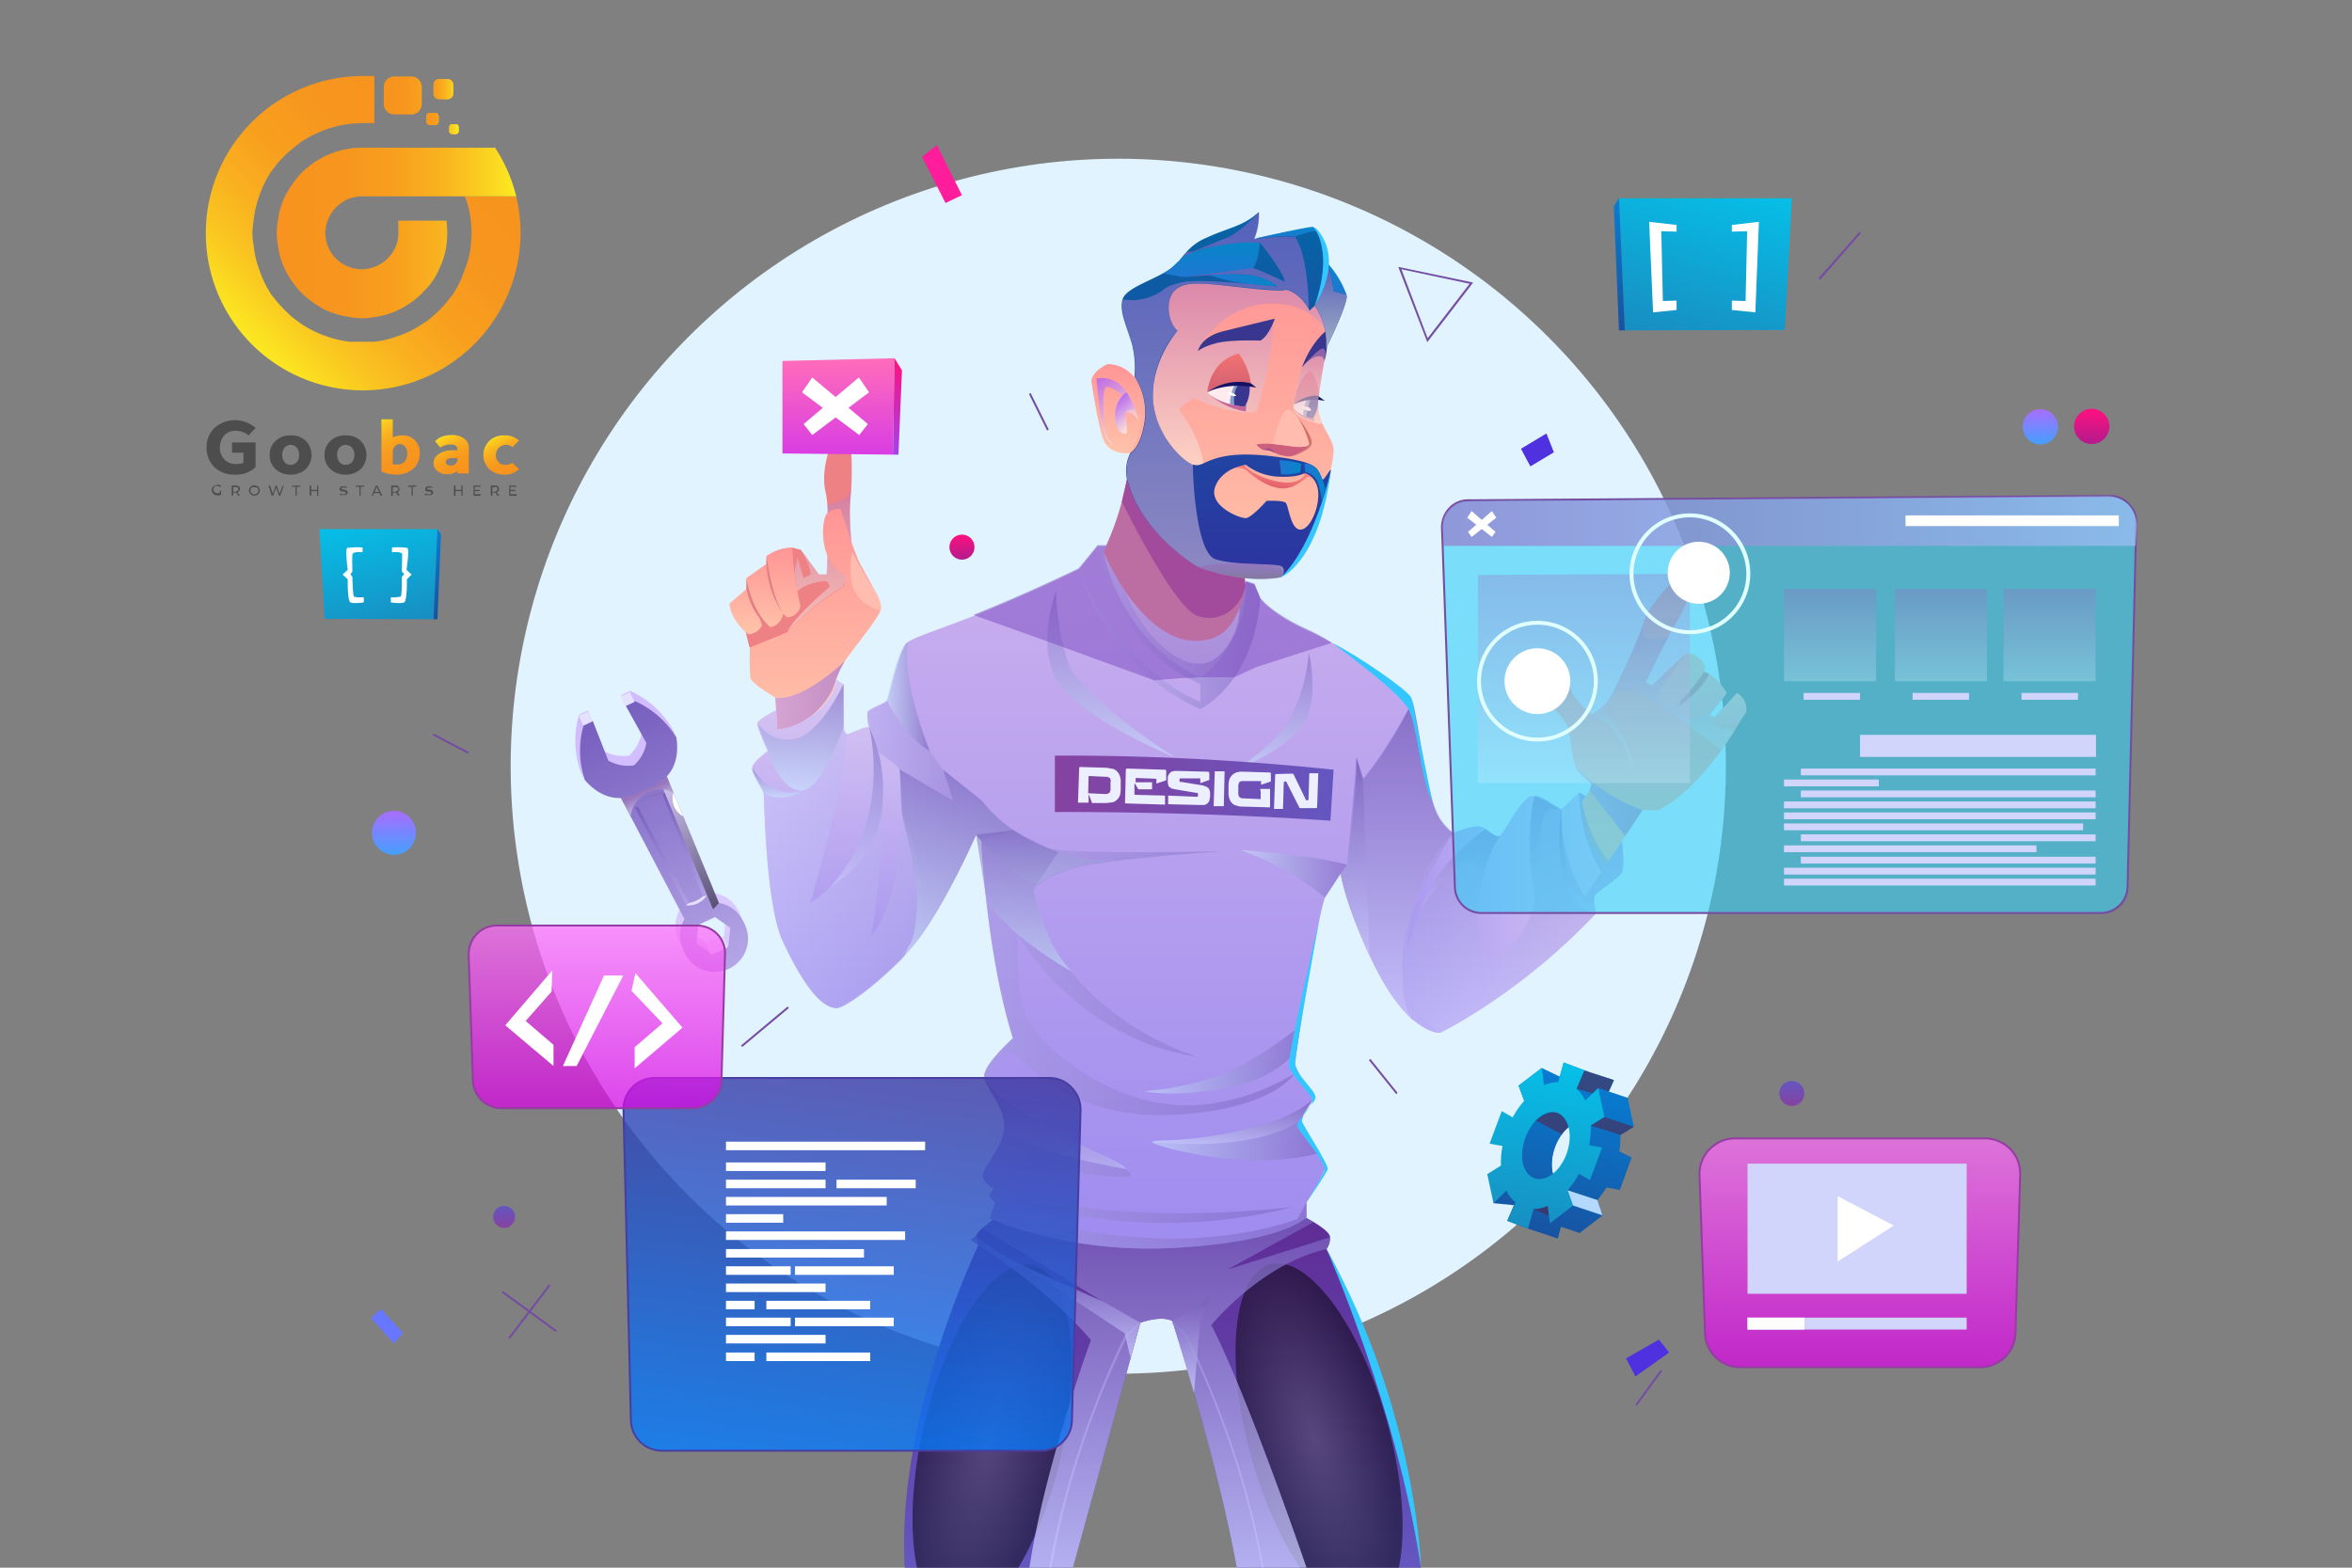 <svg xmlns="http://www.w3.org/2000/svg" xmlns:xlink="http://www.w3.org/1999/xlink" viewBox="0 0 600 400"><rect x="0" y="0" width="600" height="400" fill="#808080" stroke="none"/><defs><style>.cls-1{fill:none;}.cls-2{fill:url(#Degradado_sin_nombre_3);}.cls-3{isolation:isolate;}.cls-4{clip-path:url(#clip-path);}.cls-5{fill:#e0f3ff;}.cls-6{fill:url(#Áåçûìÿííûé_ãðàäèåíò_29);}.cls-7{fill:url(#Áåçûìÿííûé_ãðàäèåíò_28);}.cls-8{fill:#e5e2ff;}.cls-9{fill:url(#Áåçûìÿííûé_ãðàäèåíò_28-2);}.cls-10,.cls-11{opacity:0.62;}.cls-10,.cls-100,.cls-101,.cls-11,.cls-120,.cls-19,.cls-20,.cls-21,.cls-24,.cls-26,.cls-32,.cls-35,.cls-37,.cls-40,.cls-41,.cls-42,.cls-43,.cls-44,.cls-45,.cls-46,.cls-47,.cls-48,.cls-49,.cls-50,.cls-51,.cls-52,.cls-53,.cls-54,.cls-55,.cls-56,.cls-59,.cls-60,.cls-61,.cls-62,.cls-63,.cls-64,.cls-68,.cls-79,.cls-82,.cls-83,.cls-84,.cls-88,.cls-89,.cls-96,.cls-97,.cls-98,.cls-99{mix-blend-mode:multiply;}.cls-10{fill:url(#Áåçûìÿííûé_ãðàäèåíò_27);}.cls-11{fill:url(#Áåçûìÿííûé_ãðàäèåíò_94);}.cls-12,.cls-120,.cls-15,.cls-16,.cls-24,.cls-26,.cls-41,.cls-42,.cls-43,.cls-44,.cls-45,.cls-46,.cls-47,.cls-48,.cls-49,.cls-51,.cls-53,.cls-54,.cls-55,.cls-56,.cls-59,.cls-61,.cls-62,.cls-63,.cls-64,.cls-84{opacity:0.5;}.cls-12,.cls-15,.cls-16{mix-blend-mode:screen;}.cls-12{fill:url(#Áåçûìÿííûé_ãðàäèåíò_95);}.cls-13{fill:#fff;}.cls-14{fill:url(#Áåçûìÿííûé_ãðàäèåíò_74);}.cls-15{fill:url(#Áåçûìÿííûé_ãðàäèåíò_83);}.cls-16{fill:url(#Áåçûìÿííûé_ãðàäèåíò_83-2);}.cls-17{fill:url(#Áåçûìÿííûé_ãðàäèåíò_26);}.cls-18{fill:url(#Áåçûìÿííûé_ãðàäèåíò_26-2);}.cls-19,.cls-20,.cls-21,.cls-50{opacity:0.76;}.cls-19{fill:url(#Áåçûìÿííûé_ãðàäèåíò_70);}.cls-20{fill:url(#Áåçûìÿííûé_ãðàäèåíò_70-2);}.cls-21{fill:url(#Áåçûìÿííûé_ãðàäèåíò_70-3);}.cls-22{fill:#fe9083;}.cls-23{fill:url(#Áåçûìÿííûé_ãðàäèåíò_354);}.cls-24{fill:url(#Áåçûìÿííûé_ãðàäèåíò_70-4);}.cls-25{fill:url(#Áåçûìÿííûé_ãðàäèåíò_26-3);}.cls-26{fill:url(#Áåçûìÿííûé_ãðàäèåíò_70-5);}.cls-27{fill:url(#Áåçûìÿííûé_ãðàäèåíò_178);}.cls-28{fill:url(#Áåçûìÿííûé_ãðàäèåíò_55);}.cls-29{fill:#cb4d7a;}.cls-30{fill:#ee8183;}.cls-31{fill:url(#Áåçûìÿííûé_ãðàäèåíò_71);}.cls-32,.cls-37,.cls-68,.cls-79,.cls-82,.cls-83,.cls-94,.cls-96{opacity:0.6;}.cls-32{fill:url(#Áåçûìÿííûé_ãðàäèåíò_48);}.cls-33{fill:url(#Áåçûìÿííûé_ãðàäèåíò_71-2);}.cls-34{fill:#e28183;}.cls-35,.cls-40{opacity:0.91;}.cls-35{fill:url(#Áåçûìÿííûé_ãðàäèåíò_73);}.cls-36{fill:url(#Áåçûìÿííûé_ãðàäèåíò_71-3);}.cls-37{fill:url(#Áåçûìÿííûé_ãðàäèåíò_48-2);}.cls-38{fill:url(#Áåçûìÿííûé_ãðàäèåíò_64);}.cls-39{fill:url(#Áåçûìÿííûé_ãðàäèåíò_64-2);}.cls-40{fill:url(#Áåçûìÿííûé_ãðàäèåíò_73-2);}.cls-41{fill:url(#Áåçûìÿííûé_ãðàäèåíò_70-6);}.cls-42{fill:url(#Áåçûìÿííûé_ãðàäèåíò_70-7);}.cls-43{fill:url(#Áåçûìÿííûé_ãðàäèåíò_4);}.cls-44{fill:url(#Áåçûìÿííûé_ãðàäèåíò_4-2);}.cls-45{fill:url(#Áåçûìÿííûé_ãðàäèåíò_4-3);}.cls-46{fill:url(#Áåçûìÿííûé_ãðàäèåíò_4-4);}.cls-47{fill:url(#Áåçûìÿííûé_ãðàäèåíò_4-5);}.cls-48{fill:url(#Áåçûìÿííûé_ãðàäèåíò_4-6);}.cls-49{fill:url(#Áåçûìÿííûé_ãðàäèåíò_4-7);}.cls-50{fill:url(#Áåçûìÿííûé_ãðàäèåíò_70-8);}.cls-51{fill:url(#Áåçûìÿííûé_ãðàäèåíò_70-9);}.cls-100,.cls-52,.cls-60,.cls-97,.cls-98,.cls-99{opacity:0.3;}.cls-52{fill:url(#Áåçûìÿííûé_ãðàäèåíò_70-10);}.cls-53{fill:url(#Áåçûìÿííûé_ãðàäèåíò_4-8);}.cls-54{fill:url(#Áåçûìÿííûé_ãðàäèåíò_70-11);}.cls-55{fill:url(#Áåçûìÿííûé_ãðàäèåíò_4-9);}.cls-56{fill:url(#Áåçûìÿííûé_ãðàäèåíò_4-10);}.cls-57{fill:url(#Áåçûìÿííûé_ãðàäèåíò_25);}.cls-58{fill:#ebefff;}.cls-59{fill:url(#Áåçûìÿííûé_ãðàäèåíò_70-12);}.cls-60{fill:url(#Áåçûìÿííûé_ãðàäèåíò_70-13);}.cls-61{fill:url(#Áåçûìÿííûé_ãðàäèåíò_70-14);}.cls-62{fill:url(#Áåçûìÿííûé_ãðàäèåíò_70-15);}.cls-63{fill:url(#Áåçûìÿííûé_ãðàäèåíò_70-16);}.cls-64{fill:#7a4ac0;}.cls-65{fill:url(#Áåçûìÿííûé_ãðàäèåíò_71-4);}.cls-66{fill:url(#Áåçûìÿííûé_ãðàäèåíò_71-5);}.cls-67{fill:url(#Áåçûìÿííûé_ãðàäèåíò_387);}.cls-68{fill:url(#Áåçûìÿííûé_ãðàäèåíò_48-3);}.cls-69{fill:#38368e;}.cls-70{fill:url(#Áåçûìÿííûé_ãðàäèåíò_59);}.cls-71{fill:url(#Áåçûìÿííûé_ãðàäèåíò_184);}.cls-72{fill:#ffebed;}.cls-73{fill:#7f9ec9;}.cls-74{fill:#131163;}.cls-75{fill:#c6659c;}.cls-76{fill:#cb5f7d;}.cls-77{fill:#9f4a8b;}.cls-78{fill:#ffbcaf;}.cls-79{fill:url(#Áåçûìÿííûé_ãðàäèåíò_48-4);}.cls-80{fill:url(#Áåçûìÿííûé_ãðàäèåíò_292);}.cls-81{fill:#d2726c;}.cls-82{fill:url(#Áåçûìÿííûé_ãðàäèåíò_35);}.cls-83{fill:url(#Áåçûìÿííûé_ãðàäèåíò_52);}.cls-84{fill:url(#Áåçûìÿííûé_ãðàäèåíò_397);}.cls-85{fill:url(#Áåçûìÿííûé_ãðàäèåíò_141);}.cls-86{fill:url(#Áåçûìÿííûé_ãðàäèåíò_141-2);}.cls-87{fill:url(#Áåçûìÿííûé_ãðàäèåíò_141-3);}.cls-88,.cls-89{opacity:0.8;}.cls-88{fill:url(#Áåçûìÿííûé_ãðàäèåíò_285);}.cls-89{fill:url(#Áåçûìÿííûé_ãðàäèåíò_285-2);}.cls-90{fill:#34c7ff;}.cls-91{fill:url(#Áåçûìÿííûé_ãðàäèåíò_141-4);}.cls-92{fill:url(#Áåçûìÿííûé_ãðàäèåíò_141-5);}.cls-93{fill:url(#Áåçûìÿííûé_ãðàäèåíò_141-6);}.cls-94{fill:#36d1f7;}.cls-95{fill:#744ca2;}.cls-96{fill:url(#Áåçûìÿííûé_ãðàäèåíò_89);}.cls-97{fill:url(#Áåçûìÿííûé_ãðàäèåíò_85);}.cls-98{fill:url(#Áåçûìÿííûé_ãðàäèåíò_85-2);}.cls-99{fill:url(#Áåçûìÿííûé_ãðàäèåíò_85-3);}.cls-100{fill:url(#Áåçûìÿííûé_ãðàäèåíò_85-4);}.cls-101{fill:#d1d4fb;}.cls-102,.cls-121{mix-blend-mode:soft-light;}.cls-103{fill:#e0ffff;}.cls-104{fill:url(#Áåçûìÿííûé_ãðàäèåíò_65);}.cls-105{fill:url(#Áåçûìÿííûé_ãðàäèåíò_14);}.cls-106{opacity:0.81;fill:url(#Áåçûìÿííûé_ãðàäèåíò_115);}.cls-107{fill:#473da2;}.cls-108{fill:url(#Áåçûìÿííûé_ãðàäèåíò_302);}.cls-109{fill:url(#Áåçûìÿííûé_ãðàäèåíò_302-2);}.cls-110{fill:url(#Áåçûìÿííûé_ãðàäèåíò_322);}.cls-111{fill:url(#Áåçûìÿííûé_ãðàäèåíò_322-2);}.cls-112{fill:url(#Áåçûìÿííûé_ãðàäèåíò_25-2);}.cls-113{fill:url(#Áåçûìÿííûé_ãðàäèåíò_25-3);}.cls-114,.cls-116{opacity:0.73;}.cls-114{fill:url(#Áåçûìÿííûé_ãðàäèåíò_97);}.cls-115{fill:#953da2;}.cls-116{fill:url(#Áåçûìÿííûé_ãðàäèåíò_97-2);}.cls-117,.cls-118,.cls-119,.cls-120,.cls-121,.cls-125,.cls-126,.cls-127,.cls-128{fill-rule:evenodd;}.cls-117{fill:url(#Áåçûìÿííûé_ãðàäèåíò_206);}.cls-118{fill:url(#Áåçûìÿííûé_ãðàäèåíò_206-2);}.cls-119{fill:url(#Áåçûìÿííûé_ãðàäèåíò_107);}.cls-120{fill:#601734;}.cls-121{fill:#b3d9ff;}.cls-122{fill:#ff1d9c;}.cls-123{fill:#6877ff;}.cls-124{fill:#4f31e0;}.cls-125{fill:url(#Áåçûìÿííûé_ãðàäèåíò_107-2);}.cls-126{fill:url(#Áåçûìÿííûé_ãðàäèåíò_206-3);}.cls-127{fill:url(#Áåçûìÿííûé_ãðàäèåíò_107-3);}.cls-128{fill:url(#Áåçûìÿííûé_ãðàäèåíò_206-4);}.cls-129{fill:url(#Degradado_sin_nombre_3-2);}.cls-130{fill:url(#Degradado_sin_nombre_3-3);}.cls-131{clip-path:url(#clip-path-2);}.cls-132{fill:url(#Degradado_sin_nombre_3-5);}.cls-133{fill:url(#Degradado_sin_nombre_3-6);}.cls-134{fill:url(#Degradado_sin_nombre_3-7);}.cls-135{fill:url(#Degradado_sin_nombre_3-8);}.cls-136{fill:url(#Degradado_sin_nombre_3-9);}.cls-137{fill:url(#Degradado_sin_nombre_3-10);}.cls-138{fill:url(#Degradado_sin_nombre_3-11);}.cls-139{fill:url(#Degradado_sin_nombre_3-12);}.cls-140{fill:url(#Degradado_sin_nombre_3-13);}.cls-141{fill:url(#Degradado_sin_nombre_3-14);}.cls-142{fill:url(#Degradado_sin_nombre_3-15);}.cls-143{fill:url(#Degradado_sin_nombre_3-16);}.cls-144{fill:url(#Degradado_sin_nombre_3-17);}.cls-145{fill:url(#Degradado_sin_nombre_3-18);}.cls-146{fill:url(#Degradado_sin_nombre_3-19);}.cls-147{fill:url(#Degradado_sin_nombre_3-20);}.cls-148{fill:url(#Degradado_sin_nombre_3-21);}.cls-149{fill:url(#Degradado_sin_nombre_3-22);}.cls-150{fill:url(#Degradado_sin_nombre_3-23);}.cls-151{fill:url(#Degradado_sin_nombre_3-24);}.cls-152{fill:url(#Degradado_sin_nombre_3-25);}.cls-153{fill:url(#Degradado_sin_nombre_3-26);}.cls-154{fill:url(#Degradado_sin_nombre_3-27);}.cls-155{fill:url(#Degradado_sin_nombre_3-28);}.cls-156{fill:url(#Degradado_sin_nombre_3-29);}.cls-157{fill:url(#Degradado_sin_nombre_3-30);}.cls-158{fill:url(#Degradado_sin_nombre_3-31);}.cls-159{fill:url(#Degradado_sin_nombre_3-32);}.cls-160{fill:url(#Degradado_sin_nombre_3-33);}.cls-161{fill:#4d4d4d;}.cls-162{fill:url(#Degradado_sin_nombre_41);}.cls-163{fill:url(#Degradado_sin_nombre_41-2);}.cls-164{fill:url(#Degradado_sin_nombre_41-3);}</style><linearGradient id="Degradado_sin_nombre_3" x1="97.9" y1="26.82" x2="117.04" y2="26.82" gradientUnits="userSpaceOnUse"><stop offset="0" stop-color="#f7931e"/><stop offset="0.27" stop-color="#f7961e"/><stop offset="0.47" stop-color="#f89f1e"/><stop offset="0.64" stop-color="#f9af1f"/><stop offset="0.8" stop-color="#fac620"/><stop offset="0.95" stop-color="#fbe321"/><stop offset="1" stop-color="#fcee21"/></linearGradient><clipPath id="clip-path"><rect class="cls-1" x="16.2" width="600" height="400"/></clipPath><linearGradient id="Áåçûìÿííûé_ãðàäèåíò_29" x1="154.55" y1="282.08" x2="154.55" y2="210.89" gradientTransform="matrix(0.91, -0.42, 0.42, 0.91, -75.05, 53.74)" gradientUnits="userSpaceOnUse"><stop offset="0" stop-color="#dbccff"/><stop offset="1" stop-color="#d1bbff"/></linearGradient><linearGradient id="Áåçûìÿííûé_ãðàäèåíò_28" x1="154.55" y1="284.85" x2="154.55" y2="213.66" gradientTransform="matrix(0.91, -0.42, 0.42, 0.91, -75.05, 53.74)" gradientUnits="userSpaceOnUse"><stop offset="0" stop-color="#b5a6e7"/><stop offset="1" stop-color="#7760bf"/></linearGradient><linearGradient id="Áåçûìÿííûé_ãðàäèåíò_28-2" x1="154.55" y1="267.15" x2="154.55" y2="237.15" xlink:href="#Áåçûìÿííûé_ãðàäèåíò_28"/><linearGradient id="Áåçûìÿííûé_ãðàäèåíò_27" x1="150.29" y1="237.75" x2="158.81" y2="237.75" gradientTransform="matrix(0.91, -0.42, 0.42, 0.91, -75.05, 53.74)" gradientUnits="userSpaceOnUse"><stop offset="0" stop-color="#8b8be0"/><stop offset="1" stop-color="#a177b7"/></linearGradient><linearGradient id="Áåçûìÿííûé_ãðàäèåíò_94" x1="154.55" y1="239.72" x2="154.55" y2="234.57" gradientTransform="matrix(0.91, -0.42, 0.42, 0.91, -75.05, 53.74)" gradientUnits="userSpaceOnUse"><stop offset="0" stop-color="#fff"/><stop offset="1" stop-color="#a177b7"/></linearGradient><linearGradient id="Áåçûìÿííûé_ãðàäèåíò_95" x1="159.05" y1="270.22" x2="159.05" y2="237.14" gradientTransform="matrix(0.91, -0.42, 0.42, 0.91, -75.05, 53.74)" gradientUnits="userSpaceOnUse"><stop offset="0"/><stop offset="1" stop-color="#fff"/></linearGradient><linearGradient id="Áåçûìÿííûé_ãðàäèåíò_74" x1="296.54" y1="400" x2="296.54" y2="310.79" gradientUnits="userSpaceOnUse"><stop offset="0" stop-color="#6456c0"/><stop offset="1" stop-color="#5f2c95"/></linearGradient><radialGradient id="Áåçûìÿííûé_ãðàäèåíò_83" cx="256.36" cy="366.52" r="27.03" gradientTransform="matrix(0, 0.66, -1.71, 0, 881.12, 197.9)" gradientUnits="userSpaceOnUse"><stop offset="0" stop-color="#4b474b"/><stop offset="1"/></radialGradient><radialGradient id="Áåçûìÿííûé_ãðàäèåíò_83-2" cx="374.91" cy="355.37" r="27.03" gradientTransform="matrix(0.66, 0, 0, 1.71, 87.67, -241.42)" xlink:href="#Áåçûìÿííûé_ãðàäèåíò_83"/><linearGradient id="Áåçûìÿííûé_ãðàäèåíò_26" x1="267.67" y1="368.68" x2="291.07" y2="368.68" gradientUnits="userSpaceOnUse"><stop offset="0" stop-color="#9e8cef"/><stop offset="1" stop-color="#caafee"/></linearGradient><linearGradient id="Áåçûìÿííûé_ãðàäèåíò_26-2" x1="325.29" y1="368.68" x2="348.68" y2="368.68" gradientTransform="matrix(-1, 0, 0, 1, 647.63, 0)" xlink:href="#Áåçûìÿííûé_ãðàäèåíò_26"/><linearGradient id="Áåçûìÿííûé_ãðàäèåíò_70" x1="293.4" y1="400" x2="293.4" y2="310.79" gradientUnits="userSpaceOnUse"><stop offset="0" stop-color="#ccf"/><stop offset="1" stop-color="#755cbb"/></linearGradient><linearGradient id="Áåçûìÿííûé_ãðàäèåíò_70-2" x1="303.79" y1="355.4" x2="303.79" y2="331.06" xlink:href="#Áåçûìÿííûé_ãðàäèåíò_70"/><linearGradient id="Áåçûìÿííûé_ãðàäèåíò_70-3" x1="275.6" y1="346.45" x2="275.6" y2="322.61" xlink:href="#Áåçûìÿííûé_ãðàäèåíò_70"/><linearGradient id="Áåçûìÿííûé_ãðàäèåíò_354" x1="299.78" y1="176.45" x2="299.78" y2="140.84" gradientUnits="userSpaceOnUse"><stop offset="0" stop-color="#d5cdf8"/><stop offset="1" stop-color="#f3edfb"/></linearGradient><linearGradient id="Áåçûìÿííûé_ãðàäèåíò_70-4" x1="281.45" y1="158.61" x2="318.12" y2="158.61" xlink:href="#Áåçûìÿííûé_ãðàäèåíò_70"/><linearGradient id="Áåçûìÿííûé_ãðàäèåíò_26-3" x1="289.3" y1="318.73" x2="289.3" y2="139.29" xlink:href="#Áåçûìÿííûé_ãðàäèåíò_26"/><linearGradient id="Áåçûìÿííûé_ãðàäèåíò_70-5" x1="214.83" y1="206.92" x2="258.53" y2="206.92" xlink:href="#Áåçûìÿííûé_ãðàäèåíò_70"/><linearGradient id="Áåçûìÿííûé_ãðàäèåíò_178" x1="213.48" y1="257.17" x2="213.48" y2="173.26" gradientUnits="userSpaceOnUse"><stop offset="0" stop-color="#9e8cef"/><stop offset="1" stop-color="#dac7f3"/></linearGradient><linearGradient id="Áåçûìÿííûé_ãðàäèåíò_55" x1="357.77" y1="232.99" x2="414.08" y2="232.99" gradientUnits="userSpaceOnUse"><stop offset="0" stop-color="#a999f1"/><stop offset="1" stop-color="#dac7f3"/></linearGradient><linearGradient id="Áåçûìÿííûé_ãðàäèåíò_71" x1="195.16" y1="161.82" x2="195.16" y2="139.69" gradientUnits="userSpaceOnUse"><stop offset="0.02" stop-color="#ffc2a9"/><stop offset="1" stop-color="#ff9595"/></linearGradient><linearGradient id="Áåçûìÿííûé_ãðàäèåíò_48" x1="209.1" y1="161.29" x2="209.1" y2="124.67" gradientUnits="userSpaceOnUse"><stop offset="0" stop-color="#ffeadb"/><stop offset="0.99" stop-color="#c27cb6"/></linearGradient><linearGradient id="Áåçûìÿííûé_ãðàäèåíò_71-2" x1="207.91" y1="186.21" x2="207.91" y2="129.75" xlink:href="#Áåçûìÿííûé_ãðàäèåíò_71"/><linearGradient id="Áåçûìÿííûé_ãðàäèåíò_73" x1="197.81" y1="177.4" x2="215.56" y2="177.4" gradientUnits="userSpaceOnUse"><stop offset="0.02" stop-color="#d1a1d6"/><stop offset="0.99" stop-color="#bd89c4"/></linearGradient><linearGradient id="Áåçûìÿííûé_ãðàäèåíò_71-3" x1="415.24" y1="220.6" x2="415.24" y2="145.1" xlink:href="#Áåçûìÿííûé_ãðàäèåíò_71"/><linearGradient id="Áåçûìÿííûé_ãðàäèåíò_48-2" x1="424.16" y1="196.41" x2="424.16" y2="158.9" xlink:href="#Áåçûìÿííûé_ãðàäèåíò_48"/><linearGradient id="Áåçûìÿííûé_ãðàäèåíò_64" x1="431.56" y1="183.46" x2="431.56" y2="166.65" gradientUnits="userSpaceOnUse"><stop offset="0" stop-color="#ffb0b0"/><stop offset="0.98" stop-color="#ffc2a9"/></linearGradient><linearGradient id="Áåçûìÿííûé_ãðàäèåíò_64-2" x1="441.31" y1="186.05" x2="441.31" y2="176.83" xlink:href="#Áåçûìÿííûé_ãðàäèåíò_64"/><linearGradient id="Áåçûìÿííûé_ãðàäèåíò_73-2" x1="401.87" y1="204.43" x2="419.02" y2="204.43" xlink:href="#Áåçûìÿííûé_ãðàäèåíò_73"/><linearGradient id="Áåçûìÿííûé_ãðàäèåíò_70-6" x1="378" y1="263.62" x2="378" y2="179.11" xlink:href="#Áåçûìÿííûé_ãðàäèåíò_70"/><linearGradient id="Áåçûìÿííûé_ãðàäèåíò_70-7" x1="191.93" y1="246.59" x2="333.28" y2="246.59" xlink:href="#Áåçûìÿííûé_ãðàäèåíò_70"/><linearGradient id="Áåçûìÿííûé_ãðàäèåíò_4" x1="316.55" y1="222.94" x2="343.56" y2="222.94" gradientUnits="userSpaceOnUse"><stop offset="0" stop-color="#ccedff"/><stop offset="1" stop-color="#755cbb"/></linearGradient><linearGradient id="Áåçûìÿííûé_ãðàäèåíò_4-2" x1="292.04" y1="270.36" x2="331.75" y2="270.36" xlink:href="#Áåçûìÿííûé_ãðàäèåíò_4"/><linearGradient id="Áåçûìÿííûé_ãðàäèåíò_4-3" x1="293.88" y1="288.31" x2="336.3" y2="288.31" xlink:href="#Áåçûìÿííûé_ãðàäèåíò_4"/><linearGradient id="Áåçûìÿííûé_ãðàäèåíò_4-4" x1="257.37" y1="243.86" x2="257.37" y2="196.25" xlink:href="#Áåçûìÿííûé_ãðàäèåíò_4"/><linearGradient id="Áåçûìÿííûé_ãðàäèåíò_4-5" x1="261.2" y1="247.86" x2="261.2" y2="211.77" xlink:href="#Áåçûìÿííûé_ãðàäèåíò_4"/><linearGradient id="Áåçûìÿííûé_ãðàäèåíò_4-6" x1="204.17" y1="201.73" x2="204.17" y2="174.46" xlink:href="#Áåçûìÿííûé_ãðàäèåíò_4"/><linearGradient id="Áåçûìÿííûé_ãðàäèåíò_4-7" x1="226.23" y1="177.72" x2="237.22" y2="177.72" xlink:href="#Áåçûìÿííûé_ãðàäèåíò_4"/><linearGradient id="Áåçûìÿííûé_ãðàäèåíò_70-8" x1="345.69" y1="243.86" x2="345.69" y2="193.32" xlink:href="#Áåçûìÿííûé_ãðàäèåíò_70"/><linearGradient id="Áåçûìÿííûé_ãðàäèåíò_70-9" x1="402.51" y1="232.99" x2="402.51" y2="206.58" xlink:href="#Áåçûìÿííûé_ãðàäèåíò_70"/><linearGradient id="Áåçûìÿííûé_ãðàäèåíò_70-10" x1="372.56" y1="231.81" x2="372.56" y2="211.62" xlink:href="#Áåçûìÿííûé_ãðàäèåíò_70"/><linearGradient id="Áåçûìÿííûé_ãðàäèåíò_4-8" x1="198.46" y1="203.47" x2="198.46" y2="195.97" xlink:href="#Áåçûìÿííûé_ãðàäèåíò_4"/><linearGradient id="Áåçûìÿííûé_ãðàäèåíò_70-11" x1="218.49" y1="226.33" x2="218.49" y2="185.35" xlink:href="#Áåçûìÿííûé_ãðàäèåíò_70"/><linearGradient id="Áåçûìÿííûé_ãðàäèåíò_4-9" x1="323.91" y1="197.48" x2="323.91" y2="166.65" xlink:href="#Áåçûìÿííûé_ãðàäèåíò_4"/><linearGradient id="Áåçûìÿííûé_ãðàäèåíò_4-10" x1="283.51" y1="193.32" x2="283.51" y2="150.76" xlink:href="#Áåçûìÿííûé_ãðàäèåíò_4"/><linearGradient id="Áåçûìÿííûé_ãðàäèåíò_25" x1="269.14" y1="201.1" x2="340.23" y2="201.1" gradientUnits="userSpaceOnUse"><stop offset="0" stop-color="#8642a0"/><stop offset="1" stop-color="#6456c0"/></linearGradient><linearGradient id="Áåçûìÿííûé_ãðàäèåíò_70-12" x1="275.27" y1="160.08" x2="321.53" y2="160.08" xlink:href="#Áåçûìÿííûé_ãðàäèåíò_70"/><linearGradient id="Áåçûìÿííûé_ãðàäèåíò_70-13" x1="394.19" y1="229.98" x2="394.19" y2="203.21" xlink:href="#Áåçûìÿííûé_ãðàäèåíò_70"/><linearGradient id="Áåçûìÿííûé_ãðàäèåíò_70-14" x1="356.35" y1="260.18" x2="356.35" y2="179.11" xlink:href="#Áåçûìÿííûé_ãðàäèåíò_70"/><linearGradient id="Áåçûìÿííûé_ãðàäèåíò_70-15" x1="269.19" y1="298.26" x2="269.19" y2="275.02" xlink:href="#Áåçûìÿííûé_ãðàäèåíò_70"/><linearGradient id="Áåçûìÿííûé_ãðàäèåíò_70-16" x1="314.34" y1="291.88" x2="314.34" y2="280.59" xlink:href="#Áåçûìÿííûé_ãðàäèåíò_70"/><linearGradient id="Áåçûìÿííûé_ãðàäèåíò_71-4" x1="313.84" y1="146.81" x2="313.84" y2="69.6" xlink:href="#Áåçûìÿííûé_ãðàäèåíò_71"/><linearGradient id="Áåçûìÿííûé_ãðàäèåíò_71-5" x1="285.06" y1="115.66" x2="285.06" y2="92.89" xlink:href="#Áåçûìÿííûé_ãðàäèåíò_71"/><linearGradient id="Áåçûìÿííûé_ãðàäèåíò_387" x1="324.57" y1="124.27" x2="325.52" y2="119.3" gradientUnits="userSpaceOnUse"><stop offset="0" stop-color="#e1616a"/><stop offset="1" stop-color="#ff8883"/></linearGradient><linearGradient id="Áåçûìÿííûé_ãðàäèåíò_48-3" x1="315.95" y1="120.46" x2="315.95" y2="70.73" xlink:href="#Áåçûìÿííûé_ãðàäèåíò_48"/><linearGradient id="Áåçûìÿííûé_ãðàäèåíò_59" x1="313.53" y1="100.09" x2="313.53" y2="90.24" gradientUnits="userSpaceOnUse"><stop offset="0" stop-color="#cf6074"/><stop offset="1" stop-color="#f37270"/></linearGradient><linearGradient id="Áåçûìÿííûé_ãðàäèåíò_184" x1="333.18" y1="103.22" x2="333.18" y2="94.65" gradientUnits="userSpaceOnUse"><stop offset="0" stop-color="#cf6074"/><stop offset="1" stop-color="#ff817f"/></linearGradient><linearGradient id="Áåçûìÿííûé_ãðàäèåíò_48-4" x1="333.99" y1="108.21" x2="333.99" y2="88.92" xlink:href="#Áåçûìÿííûé_ãðàäèåíò_48"/><linearGradient id="Áåçûìÿííûé_ãðàäèåíò_292" x1="314.87" y1="147.78" x2="314.87" y2="54.15" gradientUnits="userSpaceOnUse"><stop offset="0" stop-color="#2e33a0"/><stop offset="1" stop-color="#0665a5"/></linearGradient><linearGradient id="Áåçûìÿííûé_ãðàäèåíò_35" x1="339.47" y1="88.82" x2="339.47" y2="67.22" gradientUnits="userSpaceOnUse"><stop offset="0" stop-color="#ffeadb"/><stop offset="0.99" stop-color="#8860c7"/></linearGradient><linearGradient id="Áåçûìÿííûé_ãðàäèåíò_52" x1="310.03" y1="147.78" x2="310.03" y2="54.15" gradientUnits="userSpaceOnUse"><stop offset="0" stop-color="#ccc2db"/><stop offset="0.99" stop-color="#8860c7"/></linearGradient><linearGradient id="Áåçûìÿííûé_ãðàäèåíò_397" x1="316.31" y1="147.76" x2="316.31" y2="143.74" gradientUnits="userSpaceOnUse"><stop offset="0" stop-color="#776d7e"/><stop offset="1" stop-color="#9d68c2"/></linearGradient><linearGradient id="Áåçûìÿííûé_ãðàäèåíò_141" x1="328.11" y1="60.87" x2="328.11" y2="57.88" gradientUnits="userSpaceOnUse"><stop offset="0" stop-color="#1f77d1"/><stop offset="1" stop-color="#0686c9"/></linearGradient><linearGradient id="Áåçûìÿííûé_ãðàäèåíò_141-2" x1="309.07" y1="70.71" x2="309.07" y2="61.87" xlink:href="#Áåçûìÿííûé_ãðàäèåíò_141"/><linearGradient id="Áåçûìÿííûé_ãðàäèåíò_141-3" x1="341.1" y1="75.19" x2="341.1" y2="67.22" xlink:href="#Áåçûìÿííûé_ãðàäèåíò_141"/><linearGradient id="Áåçûìÿííûé_ãðàäèåíò_285" x1="288.37" y1="110.26" x2="278.18" y2="97.77" gradientUnits="userSpaceOnUse"><stop offset="0" stop-color="#ffeadb"/><stop offset="0.99" stop-color="#b060f4"/></linearGradient><linearGradient id="Áåçûìÿííûé_ãðàäèåíò_285-2" x1="289.44" y1="108.65" x2="284.42" y2="102.51" xlink:href="#Áåçûìÿííûé_ãðàäèåíò_285"/><linearGradient id="Áåçûìÿííûé_ãðàäèåíò_141-4" x1="308.48" y1="71.5" x2="325.75" y2="71.5" xlink:href="#Áåçûìÿííûé_ãðàäèåíò_141"/><linearGradient id="Áåçûìÿííûé_ãðàäèåíò_141-5" x1="332.84" y1="123.14" x2="338.08" y2="123.14" xlink:href="#Áåçûìÿííûé_ãðàäèåíò_141"/><linearGradient id="Áåçûìÿííûé_ãðàäèåíò_141-6" x1="326.37" y1="119.24" x2="332.02" y2="119.24" xlink:href="#Áåçûìÿííûé_ãðàäèåíò_141"/><linearGradient id="Áåçûìÿííûé_ãðàäèåíò_89" x1="368.04" y1="132.95" x2="545.1" y2="132.95" gradientUnits="userSpaceOnUse"><stop offset="0" stop-color="#9d68c2"/><stop offset="1" stop-color="#aec2ff"/></linearGradient><linearGradient id="Áåçûìÿííûé_ãðàäèåíò_85" x1="404.05" y1="199.82" x2="404.05" y2="146.42" gradientUnits="userSpaceOnUse"><stop offset="0" stop-color="#ccedff"/><stop offset="1" stop-color="#9d68c2"/></linearGradient><linearGradient id="Áåçûìÿííûé_ãðàäèåíò_85-2" x1="495.11" y1="173.78" x2="495.11" y2="150.26" xlink:href="#Áåçûìÿííûé_ãðàäèåíò_85"/><linearGradient id="Áåçûìÿííûé_ãðàäèåíò_85-3" x1="522.87" y1="173.78" x2="522.87" y2="150.26" xlink:href="#Áåçûìÿííûé_ãðàäèåíò_85"/><linearGradient id="Áåçûìÿííûé_ãðàäèåíò_85-4" x1="466.9" y1="173.78" x2="466.9" y2="150.26" xlink:href="#Áåçûìÿííûé_ãðàäèåíò_85"/><linearGradient id="Áåçûìÿííûé_ãðàäèåíò_65" x1="213.91" y1="115.99" x2="213.91" y2="91.37" gradientUnits="userSpaceOnUse"><stop offset="0" stop-color="#d93de3"/><stop offset="1" stop-color="#ff6dba"/></linearGradient><linearGradient id="Áåçûìÿííûé_ãðàäèåíò_14" x1="228.96" y1="115.99" x2="228.96" y2="91.37" gradientUnits="userSpaceOnUse"><stop offset="0" stop-color="#a242ea"/><stop offset="1" stop-color="#fe117e"/></linearGradient><linearGradient id="Áåçûìÿííûé_ãðàäèåíò_115" x1="209.64" y1="375.37" x2="222.95" y2="269.36" gradientUnits="userSpaceOnUse"><stop offset="0" stop-color="#067eff"/><stop offset="1" stop-color="#3e37a0"/></linearGradient><linearGradient id="Áåçûìÿííûé_ãðàäèåíò_302" x1="520.49" y1="113.31" x2="520.49" y2="104.37" gradientUnits="userSpaceOnUse"><stop offset="0" stop-color="#459fff"/><stop offset="1" stop-color="#a96dff"/></linearGradient><linearGradient id="Áåçûìÿííûé_ãðàäèåíò_302-2" x1="100.5" y1="218.04" x2="100.5" y2="206.92" xlink:href="#Áåçûìÿííûé_ãðàäèåíò_302"/><linearGradient id="Áåçûìÿííûé_ãðàäèåíò_322" x1="533.62" y1="113.31" x2="533.62" y2="104.37" gradientUnits="userSpaceOnUse"><stop offset="0" stop-color="#b31a8f"/><stop offset="1" stop-color="#fe117e"/></linearGradient><linearGradient id="Áåçûìÿííûé_ãðàäèåíò_322-2" x1="245.44" y1="142.73" x2="245.44" y2="136.41" xlink:href="#Áåçûìÿííûé_ãðàäèåíò_322"/><linearGradient id="Áåçûìÿííûé_ãðàäèåíò_25-2" x1="457.1" y1="282.16" x2="457.1" y2="275.84" xlink:href="#Áåçûìÿííûé_ãðàäèåíò_25"/><linearGradient id="Áåçûìÿííûé_ãðàäèåíò_25-3" x1="128.58" y1="313.33" x2="128.58" y2="307.68" xlink:href="#Áåçûìÿííûé_ãðàäèåíò_25"/><linearGradient id="Áåçûìÿííûé_ãðàäèåíò_97" x1="152.28" y1="282.77" x2="152.28" y2="236.11" gradientUnits="userSpaceOnUse"><stop offset="0" stop-color="#d906e3"/><stop offset="1" stop-color="#ff6df9"/></linearGradient><linearGradient id="Áåçûìÿííûé_ãðàäèåíò_97-2" x1="474.48" y1="348.82" x2="474.48" y2="290.45" xlink:href="#Áåçûìÿííûé_ãðàäèåíò_97"/><linearGradient id="Áåçûìÿííûé_ãðàäèåíò_206" x1="420" y1="270.98" x2="415.03" y2="228.29" gradientTransform="matrix(0.97, 0.26, -0.26, 0.97, 63.63, -54.68)" gradientUnits="userSpaceOnUse"><stop offset="0" stop-color="#1852a0"/><stop offset="1" stop-color="#067ed3"/></linearGradient><linearGradient id="Áåçûìÿííûé_ãðàäèåíò_206-2" x1="415.18" y1="271.14" x2="415.18" y2="227.4" xlink:href="#Áåçûìÿííûé_ãðàäèåíò_206"/><linearGradient id="Áåçûìÿííûé_ãðàäèåíò_107" x1="377.26" y1="285.86" x2="374.05" y2="258.25" gradientTransform="matrix(0.94, 0.33, -0.52, 1.49, 181.34, -235.91)" gradientUnits="userSpaceOnUse"><stop offset="0" stop-color="#188dc1"/><stop offset="1" stop-color="#06bfe7"/></linearGradient><linearGradient id="Áåçûìÿííûé_ãðàäèåíò_107-2" x1="428.59" y1="88.1" x2="439.92" y2="46.01" gradientTransform="matrix(1, 0, 0, 1, 0, 0)" xlink:href="#Áåçûìÿííûé_ãðàäèåíò_107"/><linearGradient id="Áåçûìÿííûé_ãðàäèåíò_206-3" x1="409.11" y1="83.24" x2="417.56" y2="51.86" gradientTransform="matrix(1, 0, 0, 1, 0, 0)" xlink:href="#Áåçûìÿííûé_ãðàäèåíò_206"/><linearGradient id="Áåçûìÿííûé_ãðàäèåíò_107-3" x1="105.68" y1="160.57" x2="113.41" y2="131.88" gradientTransform="matrix(-1, 0, 0, 1, 206.66, 0)" xlink:href="#Áåçûìÿííûé_ãðàäèåíò_107"/><linearGradient id="Áåçûìÿííûé_ãðàäèåíò_206-4" x1="92.41" y1="157.26" x2="98.17" y2="135.87" gradientTransform="matrix(-1, 0, 0, 1, 206.66, 0)" xlink:href="#Áåçûìÿííûé_ãðàäèåíò_206"/><linearGradient id="Degradado_sin_nombre_3-2" x1="-1419.86" y1="-2150.38" x2="-1364.75" y2="-2095.27" gradientTransform="translate(-2032.1 1453.7) rotate(90)" xlink:href="#Degradado_sin_nombre_3"/><linearGradient id="Degradado_sin_nombre_3-3" x1="71.95" y1="59.46" x2="132.27" y2="59.46" xlink:href="#Degradado_sin_nombre_3"/><clipPath id="clip-path-2"><path class="cls-2" d="M116.4,34.2h-1.1a.7.7,0,0,1-.7-.7V32.4a.7.7,0,0,1,.7-.7h1.1a.7.7,0,0,1,.6.7v1.1a.7.7,0,0,1-.6.7M111,31.9h-1.4a.8.8,0,0,1-.8-.8V29.7a.8.8,0,0,1,.8-.9H111a.9.9,0,0,1,.9.9v1.4A.9.9,0,0,1,111,31.9Zm3.2-6.6H112a1.4,1.4,0,0,1-1.4-1.4V21.6a1.4,1.4,0,0,1,1.4-1.4h2.2a1.4,1.4,0,0,1,1.4,1.4v2.3A1.4,1.4,0,0,1,114.2,25.3Zm-9.3,3.9h-4.3a2.7,2.7,0,0,1-2.7-2.7V22.2a2.7,2.7,0,0,1,2.7-2.7h4.3a2.7,2.7,0,0,1,2.7,2.7v4.3A2.7,2.7,0,0,1,104.9,29.2Z"/></clipPath><linearGradient id="Degradado_sin_nombre_3-5" x1="102.58" y1="31.62" x2="103.34" y2="31.62" xlink:href="#Degradado_sin_nombre_3"/><linearGradient id="Degradado_sin_nombre_3-6" x1="100.38" y1="30.38" x2="102.05" y2="30.38" xlink:href="#Degradado_sin_nombre_3"/><linearGradient id="Degradado_sin_nombre_3-7" x1="100.49" y1="32.06" x2="100.75" y2="32.06" xlink:href="#Degradado_sin_nombre_3"/><linearGradient id="Degradado_sin_nombre_3-8" x1="103.28" y1="30.09" x2="103.57" y2="30.09" xlink:href="#Degradado_sin_nombre_3"/><linearGradient id="Degradado_sin_nombre_3-9" x1="98.87" y1="30.23" x2="99.55" y2="30.23" xlink:href="#Degradado_sin_nombre_3"/><linearGradient id="Degradado_sin_nombre_3-10" x1="100.6" y1="18.34" x2="100.85" y2="18.34" xlink:href="#Degradado_sin_nombre_3"/><linearGradient id="Degradado_sin_nombre_3-11" x1="100.75" y1="16.59" x2="100.88" y2="16.59" xlink:href="#Degradado_sin_nombre_3"/><linearGradient id="Degradado_sin_nombre_3-12" x1="102.43" y1="16.66" x2="102.58" y2="16.66" xlink:href="#Degradado_sin_nombre_3"/><linearGradient id="Degradado_sin_nombre_3-13" x1="116.85" y1="12.24" x2="117.04" y2="12.24" xlink:href="#Degradado_sin_nombre_3"/><linearGradient id="Degradado_sin_nombre_3-14" x1="96.37" y1="19.37" x2="97.81" y2="19.37" xlink:href="#Degradado_sin_nombre_3"/><linearGradient id="Degradado_sin_nombre_3-15" x1="95.83" y1="29.12" x2="96.08" y2="29.12" xlink:href="#Degradado_sin_nombre_3"/><linearGradient id="Degradado_sin_nombre_3-16" x1="97.1" y1="28.65" x2="97.67" y2="28.65" xlink:href="#Degradado_sin_nombre_3"/><linearGradient id="Degradado_sin_nombre_3-17" x1="94.19" y1="23.83" x2="97.88" y2="23.83" xlink:href="#Degradado_sin_nombre_3"/><linearGradient id="Degradado_sin_nombre_3-18" x1="97.78" y1="20.65" x2="98.23" y2="20.65" xlink:href="#Degradado_sin_nombre_3"/><linearGradient id="Degradado_sin_nombre_3-19" x1="92.31" y1="37.01" x2="93.27" y2="37.01" xlink:href="#Degradado_sin_nombre_3"/><linearGradient id="Degradado_sin_nombre_3-20" x1="94.32" y1="37.37" x2="97.18" y2="37.37" xlink:href="#Degradado_sin_nombre_3"/><linearGradient id="Degradado_sin_nombre_3-21" x1="89.85" y1="31.75" x2="90.08" y2="31.75" xlink:href="#Degradado_sin_nombre_3"/><linearGradient id="Degradado_sin_nombre_3-22" x1="89.57" y1="17.81" x2="89.69" y2="17.81" xlink:href="#Degradado_sin_nombre_3"/><linearGradient id="Degradado_sin_nombre_3-23" x1="89.81" y1="16.52" x2="90.14" y2="16.52" xlink:href="#Degradado_sin_nombre_3"/><linearGradient id="Degradado_sin_nombre_3-24" x1="90.13" y1="14.03" x2="90.25" y2="14.03" xlink:href="#Degradado_sin_nombre_3"/><linearGradient id="Degradado_sin_nombre_3-25" x1="88.06" y1="35.79" x2="91.44" y2="35.79" xlink:href="#Degradado_sin_nombre_3"/><linearGradient id="Degradado_sin_nombre_3-26" x1="88.06" y1="17.34" x2="88.23" y2="17.34" xlink:href="#Degradado_sin_nombre_3"/><linearGradient id="Degradado_sin_nombre_3-27" x1="88.06" y1="13.4" x2="94.33" y2="13.4" xlink:href="#Degradado_sin_nombre_3"/><linearGradient id="Degradado_sin_nombre_3-28" x1="88.06" y1="32.9" x2="90.51" y2="32.9" xlink:href="#Degradado_sin_nombre_3"/><linearGradient id="Degradado_sin_nombre_3-29" x1="88.06" y1="30.51" x2="88.81" y2="30.51" xlink:href="#Degradado_sin_nombre_3"/><linearGradient id="Degradado_sin_nombre_3-30" x1="106.32" y1="26.25" x2="117.04" y2="26.25" xlink:href="#Degradado_sin_nombre_3"/><linearGradient id="Degradado_sin_nombre_3-31" x1="106.6" y1="16.7" x2="106.94" y2="16.7" xlink:href="#Degradado_sin_nombre_3"/><linearGradient id="Degradado_sin_nombre_3-32" x1="103.3" y1="16.97" x2="104.66" y2="16.97" xlink:href="#Degradado_sin_nombre_3"/><linearGradient id="Degradado_sin_nombre_3-33" x1="95.53" y1="11.28" x2="96.36" y2="11.28" xlink:href="#Degradado_sin_nombre_3"/><linearGradient id="Degradado_sin_nombre_41" x1="104.06" y1="120.5" x2="96.52" y2="107.44" gradientUnits="userSpaceOnUse"><stop offset="0" stop-color="#f7931e"/><stop offset="0.3" stop-color="#f7961e"/><stop offset="0.51" stop-color="#f89f1e"/><stop offset="0.71" stop-color="#f9af1f"/><stop offset="0.88" stop-color="#fac61f"/><stop offset="1" stop-color="#fbd920"/></linearGradient><linearGradient id="Degradado_sin_nombre_41-2" x1="118.25" y1="121.68" x2="112.44" y2="111.62" xlink:href="#Degradado_sin_nombre_41"/><linearGradient id="Degradado_sin_nombre_41-3" x1="131.13" y1="120.64" x2="125.95" y2="111.67" xlink:href="#Degradado_sin_nombre_41"/></defs><title>ultimo</title><g class="cls-3"><g id="illustration"><g class="cls-4"><circle class="cls-5" cx="285.3" cy="195.5" r="155" transform="translate(-54.7 259) rotate(-45)"/><path class="cls-6" d="M171.3,185.6a23.7,23.7,0,0,0-10.5-9.3l-2.4,1.1,5.3,9.6a10.7,10.7,0,0,1-3.2,5.8h0a10.7,10.7,0,0,1-6.5-1.2l-4-10.3-2.3,1.1a23.7,23.7,0,0,0,.3,14.1,27.2,27.2,0,0,0,1.2,2.5c.9,1.1,3.4,2.3,8.1,2l16.2,31a8.3,8.3,0,0,0-.4,7.8,8.5,8.5,0,0,0,11.3,4.1,8.6,8.6,0,0,0,4.1-11.3,8.4,8.4,0,0,0-6.3-4.7l-13.3-32.3c3.2-3.3,3.9-6,3.6-7.5A19.7,19.7,0,0,0,171.3,185.6Zm13.4,53.3-4.3,2-3.9-2.7.4-4.7,4.3-2,3.9,2.7Z"/><path class="cls-7" d="M172.5,188.1a23.8,23.8,0,0,0-10.5-9.2l-2.4,1.1,5.3,9.6a10.2,10.2,0,0,1-3.2,5.7h0a10.7,10.7,0,0,1-6.5-1.2l-4-10.2-2.3,1.1a23.4,23.4,0,0,0,.3,14s3.7,4.9,9.2,4.6l16.2,30.9a8.6,8.6,0,0,0-.3,7.8,8.5,8.5,0,1,0,15.3-7.2,8.2,8.2,0,0,0-6.2-4.7l-13.3-32.3C173.9,194.1,172.5,188.1,172.5,188.1Zm13.3,53.3-4.3,2-3.8-2.7.4-4.7,4.3-2,3.9,2.7Z"/><rect class="cls-8" x="148.2" y="181.8" width="2.6" height="2.78" transform="translate(-63.5 80.5) rotate(-25)"/><rect class="cls-8" x="158.9" y="176.8" width="2.6" height="2.78" transform="translate(-60.4 84.6) rotate(-25)"/><rect class="cls-8" x="180.7" y="239.8" width="4.7" height="2.78" transform="translate(-84.9 100.2) rotate(-25)"/><path class="cls-9" d="M161.9,205.9,175,231a6.4,6.4,0,0,0,5.3-2.5l-10.7-26.2A9.9,9.9,0,0,0,161.9,205.9Zm17.4,22.8a8.3,8.3,0,0,1-1.7,1.2l-1.8.5-13.1-24.6a12.6,12.6,0,0,1,3.1-2.1,13.1,13.1,0,0,1,3.2-1Z"/><path class="cls-8" d="M179.3,228.7l1-.2A5.7,5.7,0,0,1,175,231l.8-.6A7,7,0,0,0,179.3,228.7Z"/><path class="cls-10" d="M161.9,205.9h.8a11.7,11.7,0,0,1,6.3-3.1l.6-.4a7.6,7.6,0,0,0-4.2.9A8.1,8.1,0,0,0,161.9,205.9Z"/><path class="cls-11" d="M158.4,203.6a30,30,0,0,0,11.7-5.5l1.7,4.2s-1.9-1.9-6.2-.2-4.7,6-4.7,6Z"/><path class="cls-12" d="M171.8,202.3a4.8,4.8,0,0,0-2.6-.9L181.9,232l1.5-1.6Z"/><path class="cls-13" d="M171.8,202.3a5.1,5.1,0,0,0,2.5,6Z"/><path class="cls-14" d="M362.5,400h-47c-4.9-27.3-16.4-62.9-16.4-62.9-2.8-1.6-8.2.4-8.2.4L273.7,400H230.8c-2.3-38.6,18.8-82.3,18.8-82.3h0a5.5,5.5,0,0,1-.6-2.4,5.8,5.8,0,0,1,1.6-1.9l2.6-2.1,80.1-.5,1.8,1h0c1.8,1.1,4.2,2.7,4.2,3.9a5.1,5.1,0,0,1-.9,3h0C355.6,351.1,362.5,400,362.5,400Z"/><ellipse class="cls-15" cx="253.1" cy="367.9" rx="46.3" ry="17.9" transform="translate(-162.3 531.8) rotate(-77)"/><ellipse class="cls-16" cx="336.3" cy="367.5" rx="17.9" ry="46.3" transform="translate(-86.7 104.4) rotate(-15.7)"/><path class="cls-17" d="M268.2,400h-.5c5.4-32.2,19.3-59.2,19.4-59.5h.1l3.5-3.1.4.4-3.5,3.1A222.9,222.9,0,0,0,268.2,400Z"/><path class="cls-18" d="M321.9,400c-5.4-31.5-19.2-58.3-19.8-59.5l-3.2-2.8.4-.4,3.2,2.9c.1.3,14.4,27.6,19.8,59.8Z"/><path class="cls-19" d="M339.3,315.7a5.1,5.1,0,0,1-.9,3h0c-16.7,3.8-29.4,19.4-29.4,19.4,9.1,17.4,24.3,61.9,24.3,61.9H315.5c-4.9-27.3-16.4-62.9-16.4-62.9-2.8-1.6-8.2.4-8.2.4L273.7,400H262.6c4-26.2,15.7-58.1,15.7-58.1-11.5-13.5-28.7-24.2-28.7-24.2h0l-2-1.3,1.4-1.1c7.5,7.1,31.4,16.4,32.2,16.7l-30.6-18.6,2.6-2.1,80.1-.5,1.8,1-21.9,12.1Z"/><polygon class="cls-20" points="299.1 337.1 308.5 331.1 306.2 337.1 304.6 355.4 299.1 337.1"/><polygon class="cls-21" points="290.9 337.5 281.2 332 260.3 322.6 286.9 340.2 288.4 346.4 290.9 337.5"/><path class="cls-22" d="M317.7,149.6a4.2,4.2,0,0,1,.1.7c-.5,2.1-1,3.9-1.6,5.7a45.4,45.4,0,0,1-6.3,12.1,34.6,34.6,0,0,1-2.7,3.2c-14.6-4.6-21.8-18.9-24.5-26-.1,0-.1,0-.1-.1s-.9-2.4-1.1-3.1h0a6.6,6.6,0,0,0-.2-.9l.2-.4h0l.7-1.5a70.4,70.4,0,0,0,4-11.2c.7-2.6,1.1-4.6,1.3-5.7a2.8,2.8,0,0,1,.1-.8l6.8,3.5,23.4,12.5a42.7,42.7,0,0,0-.5,5.9c0,1.2,0,2.4.1,3.3s.2,2.1.3,2.7h0Z"/><path class="cls-23" d="M311.2,172.8a17.8,17.8,0,0,1-4.8,3.6h-.3a46.5,46.5,0,0,1-4.6-3.2c-6.1-4.6-16.3-13.9-19.3-26.5h0a34,34,0,0,1-.7-4.6h0v-1.3a64.5,64.5,0,0,0,5.5,10c4.1,6,10.4,12.6,17.8,12.7s9.7-4.4,11.4-8.4a21.9,21.9,0,0,0,1.3-4.6h0c.1-.3.1-.6.2-.9h0v-.4a3.2,3.2,0,0,0,.1-.7S320.3,163.8,311.2,172.8Z"/><path class="cls-24" d="M311.2,172.8a17.8,17.8,0,0,1-4.8,3.6h-.3a46.5,46.5,0,0,1-4.6-3.2c-6.1-4.6-16.3-13.9-19.3-26.5h0a34,34,0,0,1-.7-4.6h0v-1.3a64.5,64.5,0,0,0,5.5,10s4,11.1,12.8,16.6c4.4,2.7,7.7,2.3,10.1.7s4-4.4,5-6.5a18.2,18.2,0,0,0,1.3-5.6v-.9a21.9,21.9,0,0,0,1.3-4.6h0c.1-.3.1-.6.2-.9h0v-.4a3.2,3.2,0,0,0,.1-.7S320.3,163.8,311.2,172.8Z"/><path class="cls-25" d="M367.4,263.5h-.2c-.8.1-3.4-.5-6.7-3.3h-.1c-2.8-2.5-6.1-6.6-9.5-13.3-6.7-13.4-8.6-22.3-8.9-23.9v-.2L338,229c-2.6,8-7.6,41-7.6,42.4s4.5,8.3,4.4,9.2h0c-.1.9-2.1,2.7-2.6,4.8s2.2,5.7,4.1,8.9h0a12.5,12.5,0,0,1,1.7,3.6c0,1.5-4.7,8.9-4.7,8.9v4h-.1l-.2.2h-.2c-1.8,1.4-9.4,6.1-33.3,7.4-28.2,1.5-47-7.6-47-7.6l1.4-3.9s-1.3-1.1-1.4-1.7,1-1.9,1-1.9-2.8-1.5-2.8-3.4,5.7-7.8,5.5-12.8-4.6-9.5-5.1-12.3,7.3-9.9,7.3-9.9c-6.8-21.6-8.1-50.6-8.1-50.6L249,213s-8.2,18.6-15.6,27.7c-.8,1.1-1.8,2.1-2.7,3.2s-4.3,4.3-6.4,6.1c-5.1,4.5-9.8,7.4-10.9,7.2s-9.5-15.4-9.2-30.7c.2-7.3,4.6-15.5,9.2-22l1.4-2.1a120.3,120.3,0,0,1,7.9-9.5l.9-.9s-1.1-3.4-1.8-6.3v-.2h-.1a10,10,0,0,1-.4-3.8c.6-1,4.3-2.1,4.9-2.9s3.3-13.5,5.3-14.9,5.4-2.3,16.8-6.7l1.7-.7c12.7-5.1,25.2-11.2,25.2-11.2l4.8-5.9h2.2l-.7,1.5h0c.3,1.6.7,3,1.1,4.4s0,.1.1.1c6.6,20.8,23.5,27.6,23.5,27.6,11.8-8.8,11.6-22.6,11.6-22.6v-1.9l2.2.7,1.5,3.6s2.6,3.9,12.7,8.4a60.1,60.1,0,0,1,5.6,2.9c9.3,5.2,19.6,13.4,20.4,15.1a4.6,4.6,0,0,1,.3.9h0c1.1,4.3,3.3,20.3,5.4,26a13.5,13.5,0,0,0,4.8,6.6h.1a6.2,6.2,0,0,0,1.9,1,23.4,23.4,0,0,1,.4,2.6C377.5,243.6,369.2,262.2,367.4,263.5Z"/><path class="cls-26" d="M258.5,211.8l-8.2,2.7L249,213s-8.2,18.6-15.6,27.7c-.8,1.1-1.8,2.1-2.7,3.2s-4.3,4.3-6.4,6.1L218,222.9l-3.2-20.5a120.3,120.3,0,0,1,7.9-9.5l.9-.9s-1.1-3.4-1.8-6.3v-.2h-.1a10,10,0,0,1-.4-3.8c.6-1,4.3-2.1,4.9-2.9s3.3-13.5,5.3-14.9c0,0-1.3,12.3,5.7,27.8l3.4,4.8,10,8S254.4,209.5,258.5,211.8Z"/><path class="cls-27" d="M234.7,233.9c-1.8,13.2-21.3,23.3-21.3,23.3-4.4,0-9.3-7.6-13.7-17s-4.7-36.2-4.9-37.8-2.7-5-2.9-6.4,4-4.4,4-4.4h0c-.5-.9-2.9-6.1-2.7-7.1s4.8-3.3,4.8-3.3l.3,5.1s10.8-2,14.4-10.4l.7-2.5,1.8,1.2v10.9s.3,1.8.9,1.8,4.8-2.1,5.6-1.8,1.8,6.1,3,6.9,4.3,2.9,4.8,4a18.6,18.6,0,0,1,.2,4.1,45.8,45.8,0,0,0,.4,6.9C230.8,210.3,236.5,220.8,234.7,233.9Z"/><path class="cls-28" d="M413.7,222.7c-.9,1.4-5.3,4.3-6.5,5.4s0,4.9,0,4.9c-18.5,19.7-37.9,29.6-39.8,30.5h-.2c-11.7-7.8-10.7-20.7-6.8-31.6a85.5,85.5,0,0,1,10.3-19.4h.1a22.9,22.9,0,0,1,5.9-1.7,4.4,4.4,0,0,1,2.2.7c1.4.9,2.6,2.3,3.7,1.7s5.6-9.9,8.2-10.1,4.3,1.6,6,2.7,1.3.8,1.5.7,4.2-4.1,4.5-4.2,1.7.9,1.7.9l-1,1.3a34.1,34.1,0,0,0,6.7,15.2l3.5-5S414.6,221.3,413.7,222.7Z"/><path class="cls-29" d="M317.8,149.3a.4.4,0,0,0-.1.3,1.9,1.9,0,0,1-.2.8h0c-1.2,4.4-6,8.9-12.1,6.7s-19.2-29.1-19.2-29.1l1.3-5.7,29.9,24.4.3,2.3Z"/><path class="cls-30" d="M218,144.4s-1.8-10.1-1-17.6a83.1,83.1,0,0,0-.2-15.9,3.8,3.8,0,0,0-3.1,0c-1.4.8-4.5,8.5-3.1,14.6s.3,21.1.3,21.1h-2l-4.6-6.3-2.2-.6s-12.7,12-12.5,19.1l1.6,6.4,15.7-.6L217.1,153Z"/><path class="cls-31" d="M202.1,139.7a79.2,79.2,0,0,0,2.1,14.8,3.5,3.5,0,0,1-3.5,3l-.9-.9s-.5,3.1-3.4,3.4l-2.8-2.8.8,2.3a3.9,3.9,0,0,1-3.6,2.3s-4.4-3.4-4.7-7.8l4.3-3.7v-2.8l5.1-3.6v-2A11.5,11.5,0,0,1,202.1,139.7Z"/><path class="cls-32" d="M217.2,124.7a7.7,7.7,0,0,1-1.9,2.7,18,18,0,0,1-4.2,1.3l-.2,17.9h-2l-4.6-6.3s2.3,3.6,2.5,6.3l-1.8.9-1.6-5.4-.7,3.9.7,4.8a12.4,12.4,0,0,1,7.6-2.5l.7,1.4s-8.8,7.3-10.9,11.6c0,0,4.4-5.5,14.3-11.7l1-2.9,1.3-7S216.2,129.6,217.2,124.7Z"/><path class="cls-33" d="M224.6,155.8c-.8,2.5-9.4,12.7-10.4,14.9a34.6,34.6,0,0,0-1.5,5.1c-4.2,9.1-14.4,10.4-14.4,10.4l-.5-8.2s-5.5-3.2-6.4-4.9h0v-.3a67.5,67.5,0,0,1-.1-7.6l9.6-3.9c4.2-5.4,14.4-11.7,14.4-11.7l.4-2.8c-7.3-3.6-6-14.4-4.8-15.7a5.4,5.4,0,0,1,3.5-1.3s2.7,8.7,4.4,12.7S225.4,153.3,224.6,155.8Z"/><path class="cls-34" d="M195.6,141.9s1.1,9.9,4.2,14.7a24.3,24.3,0,0,1-4.3-12.7Z"/><path class="cls-34" d="M190.4,147.5s1.1,8,6,12.5c0,0-4.4-2.2-6-9.7Z"/><path class="cls-35" d="M215.6,168.6s-10.9,10.5-17.8,9.4l.5,8.2a18.1,18.1,0,0,0,15-12.9A31.1,31.1,0,0,1,215.6,168.6Z"/><path class="cls-36" d="M444.6,182.9s-9.9,18.2-21.6,23.8h-4l-9.2,13.9s-5.9-3.7-6.3-16A10.8,10.8,0,0,0,406,200s-3.2-2.6-4.1-4.5-1.2-7.6-1.9-9.9-6-7.2-7.2-7.8-6.6-1-6.6-1-.7-1.9,0-2.9,9.2-4.2,13.8-1a22.1,22.1,0,0,0,.9,3.6c.5,1.3,4.5,5.8,5.1,5.8s3.4-2.3,4.6-4.1,7.3-14.8,8.7-19.3h.1v-.4h0c1.1-3.9,7.8-11.3,11.3-13.3a2.2,2.2,0,0,1,2.3,1.5s-2.8,8.1-5.8,12.9l-1.6,2.8h0c-2.5,4.7-5.4,10.8-5.8,11.6v.2l1.6.8,4.2-4.1,4.4-4.1,10.1,10.6-1,1.2-3.2,4.1,1.6.3,3.7-4.1Z"/><path class="cls-37" d="M442.3,186.8l-3.2,4.6s-17.5-13.4-21.2-14.6-5.2-.4-5.2-.4l-3.9,5s7.2,6.4,7.8,15c0,0-2.4-10.8-10.6-14.1.7,0,3.4-2.3,4.6-4.1s7.3-14.8,8.7-19.3a5.1,5.1,0,0,0,.2,3.4c.9,1.6,5.9.1,6.2,0h0l-5.8,11.6v.2l1.6.8,4.2-4.1-2.1,5,15.6,2.7-3.2,4.1,1.6.3Z"/><path class="cls-38" d="M430.1,166.7s3-.5,5,3.4l-.4,1.3s2.9.6,5.8,5.4a16.6,16.6,0,0,1-8.8,6.7s-2.9-.9-3.4-3.3l.5-1.6-2.2,1.7s-2.7.8-3.9-3.2Z"/><path class="cls-39" d="M445.5,181.6a4.8,4.8,0,0,0-2.4-4.8l-6,6.7a3,3,0,0,0,2.7,2.6S443.9,184.7,445.5,181.6Z"/><path class="cls-40" d="M401.9,195.5A44.1,44.1,0,0,0,419,206.7l-4.4,6.6-9.1-11.6.5-1.7S402.4,197.2,401.9,195.5Z"/><path class="cls-34" d="M434.7,171.4s-3,4.8-5.9,7.2l-.5,1.6s5.6-3.8,7.7-8.2A3.9,3.9,0,0,0,434.7,171.4Z"/><path class="cls-41" d="M413.7,222.7c-.9,1.4-5.3,4.3-6.5,5.4s0,4.9,0,4.9c-18.5,19.7-37.9,29.6-39.8,30.5h-.2c-1.5.2-8.9-1.9-16.3-16.7s-8.6-22.3-8.9-23.9v-.2l1.7-2.2,2.4-27.3,1.7,5.5c6.4-7.8,12.5-19.7,12.5-19.7l.3.9h0c1.1,4.3,3.3,20.3,5.4,26a13.5,13.5,0,0,0,4.8,6.6h0c-5.9,5.4-8.8,13.2-10.3,19.4a55.7,55.7,0,0,0-1.4,10,66.5,66.5,0,0,1,6.8-17,38.9,38.9,0,0,1,7.3-8.8,60.6,60.6,0,0,1,5.8-4.6c1.4.9,2.6,2.3,3.7,1.7-7.8,11.7-7.6,34.9-.2,30.5s9-13.8,9-13.8c-1.8-11.5-1.3-24.3.1-26.8,1.7.1,6.6,3.5,6.8,3.4a39.9,39.9,0,0,0,5.9,22.4l4.2-6.4a39.7,39.7,0,0,1-5.6-20.2c.2-.1,1.7.9,1.7.9l-1,1.3a34.1,34.1,0,0,0,6.7,15.2l3.5-5S414.6,221.3,413.7,222.7Z"/><path class="cls-42" d="M333.3,306.8v4h-.1l-.2.2h-.2c-1.8,1.4-9.4,6.1-33.3,7.4-28.2,1.5-47-7.6-47-7.6l1.4-3.9s-1.3-1.1-1.4-1.7,1-1.9,1-1.9-2.8-1.5-2.8-3.4,4.6-6.7,5.4-11.3a7.6,7.6,0,0,0,.1-1.5c-.2-5-4.5-9.4-5.1-12.3h0c-.6-2.9,7.3-9.9,7.3-9.9-6.8-21.6-8.1-50.6-8.1-50.6L249,213s-8.2,18.6-15.6,27.7-18.2,16.8-20,16.5c-4.4,0-9.3-7.6-13.7-17s-4.7-36.2-4.9-37.8-2.7-5-2.9-6.4c4.8,8.1,12.3,5.7,12.3,5.7-5.4.1-8.3-10.1-8.3-10.1h0l-2.7-7.1c.3.4,6.5,7.4,12.6,3s9.4-12.9,9.4-12.9v10.9s.3,1.8.9,1.8a141.8,141.8,0,0,1-2.7,17.3c-2.9,13.1-6.7,25.8-6.7,25.8s10.4-5.7,14.1-20.1a62,62,0,0,0,1.9-17.3,48.5,48.5,0,0,0-.9-7.2v-.2h0l1,2.1,1.9,4.8c2.2,18.5-2.4,46.3-2.4,46.3,6.7-8.3,8.1-26.8,7.8-31.3-.1-2.1-.3-4.7-.4-6.9s-.2-4.1-.2-4.1l13.7,8.1-2.6-8,10,8s9,10.8,18.2,12.1,43.1.5,43.1.5-29.5,1.9-38,4.4-10.3,5.5-10.3,5.5c6.2,31.5,40.6,42.2,41.7,42.5-31.2-4.7-45.7-31.2-45.7-31.2s-.5,14.9,1.9,20.6,16.5,19.6,34.7,22.5l4.5.5c15.4.7,28.1-7.2,29.4-8h.1c-.5.7-6.8,9.6-32.2,10.5h-4.5c-23.6-1-35.6-16.7-35.6-16.7s-8.7,4.7-3.1,11.7l.2.2c1.6,1.9,5.2,4.2,9.5,6.6l.3.2c5.2,2.8,11.2,5.8,15.9,8.2h.1a49,49,0,0,1,6.5,3.8h0c1.3.9,1.6,1.5.3,1.7-6.5.8-31.4-4.7-32.4-3.2s1.2,5.5,1.2,5.5c22.8,11.3,71.7,5.7,73.2,5.5-40.9,10.5-74.3-2.8-74.3-2.8l1.1,4a146.1,146.1,0,0,0,39.7,6.8c21.5.5,34.9-5,34.9-5Z"/><path class="cls-43" d="M316.5,216.9s16.3.9,27.1,3.7L338,229A73.5,73.5,0,0,0,316.5,216.9Z"/><path class="cls-44" d="M331.7,261.7s-10.1,8.5-20.1,12.4a68.3,68.3,0,0,1-19.6,4.3s5.8,1.7,19.9-.6,18.9-9.9,18.9-9.9Z"/><path class="cls-45" d="M336.3,294.3h0c-18.8,4.9-42.6-2.1-42.4-2.9s6.5.4,21.2-2.6,19.4-7.9,19.7-8.2-2.1,2.7-2.6,4.8S334.4,291.1,336.3,294.3Z"/><path class="cls-46" d="M285.3,219.4c-16,1.6-20.4,6.1-20.4,6.1-4.5.6-14.6-11-14.6-11L249,213s-8.2,18.6-15.6,27.7c-.8,1.1-1.8,2.1-2.7,3.2l1-2.4s1.7-.8,2.2-9.9-3.8-22.4-3.8-24.3-.6-11-.6-11l13.7,8.1-2.6-8,10,8s3.9,5.9,13.8,10.8S284.1,219.5,285.3,219.4Z"/><path class="cls-47" d="M249,213l9.5-1.2a71.5,71.5,0,0,0,11.5,5.6l-6.4,9.5s2.6,13.4,9.8,21c0,0-19.3-10.8-22-19.8Z"/><path class="cls-48" d="M193.2,184.4l2.7,7.2s2.8,9.7,8.3,10.1,11-16.3,11-16.3V174.5s-5.9,12.6-12.3,14S193.2,184.4,193.2,184.4Z"/><path class="cls-49" d="M226.2,178.7s5,9.9,11,12.9c0,0-7.2-17.5-5.7-27.8C231.5,163.8,228.9,165.5,226.2,178.7Z"/><path class="cls-50" d="M346,193.3l1.7,5.5,1.7,45.1A105.3,105.3,0,0,1,342,223l1.6-2.4S346.2,203.6,346,193.3Z"/><path class="cls-51" d="M398.3,206.6s-.9,22.1,8.5,24l.4,2.4S395.1,232.5,398.3,206.6Z"/><path class="cls-52" d="M382.6,213.3s-.3.8-3.7-1.7c0,0-11.9,8.4-16.4,20.2,0,0,7.3-10.8,11.1-12s4.9,3.1,4.9,3.1S380,216.8,382.6,213.3Z"/><path class="cls-53" d="M191.9,196s4.6,8.4,13.1,5.7c0,0-5.1,3.5-10.2.7C194.8,202.4,191.6,196.9,191.9,196Z"/><path class="cls-54" d="M221.7,185.4s6.3,23.3-10,40.9a27,27,0,0,0,13-18A38.4,38.4,0,0,0,221.7,185.4Z"/><path class="cls-55" d="M333.9,166.6s-.7,10.6-5.8,18.2S313,197.5,313,197.5s12.6-4.7,18.4-11.2S333.9,166.6,333.9,166.6Z"/><path class="cls-56" d="M269.4,150.8a65.4,65.4,0,0,0,2.9,17.8c2.8,9,27.5,24.7,27.5,24.7s-25.4-10.5-30.4-20S269.4,150.8,269.4,150.8Z"/><path class="cls-57" d="M269.1,192.8v14.4s33.2-.3,70.3,2.2l.8-13A651.9,651.9,0,0,0,269.1,192.8Z"/><path class="cls-58" d="M275.3,196.1c0-.2.1-.4.3-.4l6.7.2,1.7.3a2.4,2.4,0,0,1,1.1.8,2.4,2.4,0,0,1,.6,1.1,3.9,3.9,0,0,1,.2,1.5v1.8a6.1,6.1,0,0,1-.2,1.5,3,3,0,0,1-1.8,1.8l-1.7.2h-3.6l-.8-2.1h-.1v2H275Zm2.3,6.3,4.3.2a1.8,1.8,0,0,0,1.1-.3,1.7,1.7,0,0,0,.3-1.2v-1.5a1.2,1.2,0,0,0-.2-1.1,1.6,1.6,0,0,0-1.1-.3l-4.1-.2h-.2Z"/><path class="cls-58" d="M289.5,199.9h-.1v2.7a.2.2,0,0,0,.2.2l7.6.2v2.3l-9.9-.3c-.2,0-.4-.1-.3-.3l.2-8.2c0-.3.1-.4.4-.4l9.6.3c.2,0,.3.1.3.4v2.3l-2.4.8h-.1v-1.2h-.1l-5.1-.2h-.1v1.1h4.2v1.8h-3.5Z"/><path class="cls-58" d="M306.3,199.8h-.1v-1c0-.1,0-.2-.1-.2H301a.4.4,0,0,0-.1.3v.2c0,.2,0,.3.1.4h.3l5.5.9.9.3.6.4.3.6a2.8,2.8,0,0,1,.1.9v.7c-.1.4-.1.7-.2,1a1.8,1.8,0,0,1-.5.7,2,2,0,0,1-.8.4H306l-8-.2V203l7.1.3h.4a.6.6,0,0,0,.1-.4v-.3a.4.4,0,0,0-.1-.3h-.3l-5.4-.9-.9-.2-.6-.4a.9.9,0,0,1-.3-.7,1.9,1.9,0,0,1-.1-.8v-.6a1.8,1.8,0,0,1,.6-1.5c.3-.4.9-.5,1.7-.5l7.9.2a.4.4,0,0,1,.4.4V199Z"/><path class="cls-58" d="M309.6,205.7l.3-8.9h2.5l-.2,8.9Z"/><path class="cls-58" d="M321.6,202.2v-.4a.4.4,0,0,1-.1-.3v-.2H324v4.4c0,.2-.1.4-.3.3l-6.7-.2a4,4,0,0,1-1.7-.3,1.8,1.8,0,0,1-1.1-.7,2.4,2.4,0,0,1-.6-1.1,3.9,3.9,0,0,1-.2-1.5v-1.9a5.9,5.9,0,0,1,.2-1.4,3,3,0,0,1,1.8-1.8,4.7,4.7,0,0,1,1.7-.2l6.7.2c.3,0,.4.1.4.4v1.9l-2.4.8h-.1v-.9h-5l-.5.2c-.1.2-.2.3-.2.5a1.5,1.5,0,0,0-.1.7v1.5a1.7,1.7,0,0,0,.3,1.2,1.5,1.5,0,0,0,1,.3l4.3.2c.1,0,.1-.1.1-.2Z"/><path class="cls-58" d="M329.4,197.4h.4l.2.2,3.2,6.6h.3c.2,0,.2,0,.3-.2l.2-6.7h2.3l-.3,8.6c0,.2-.1.3-.4.3h-4c-.1,0-.1-.1-.2-.3l-3.3-6.5h-.4l-.2.2-.2,6.8H325l.3-8.6c0-.2.1-.4.3-.3Z"/><path class="cls-59" d="M321.5,152.7c-.7,9.3-3.6,15.7-6.6,20.1-4.2,6-8.7,8.1-8.7,8.1a51.3,51.3,0,0,1-11.7-7.1,59.1,59.1,0,0,1-19.2-28.5,66.5,66.5,0,0,0,21.5,28.3,43.2,43.2,0,0,0,9.4,5.5v-4.6l-3.1-1.4c-11.8-6-18-18.3-20.9-26.4h0c-1.5-4.4-2.2-7.4-2.2-7.4h2.2l-.7,1.5h0c.3,1.6.7,3,1.1,4.4s0,.1.1.1c6.6,20.8,23.5,27.6,23.5,27.6,11.8-8.8,11.6-22.6,11.6-22.6v-1.9l2.2.7Z"/><path class="cls-60" d="M391.5,203.2s-3.2,10.5-.1,26.8c0,0,1.5-20.7,2.6-22.5s4.3-.9,4.3-.9A69.4,69.4,0,0,0,391.5,203.2Z"/><path class="cls-61" d="M360.4,260.2c-2.8-2.5-6.1-6.6-9.5-13.3-6.7-13.4-8.6-22.3-8.9-23.9l1.6-2.4,2.1-20.6,2-1.2a83.1,83.1,0,0,0,12.5-19.7,4.6,4.6,0,0,1,.3.9h0c1.1,4.3,3.3,20.3,5.4,26a13.5,13.5,0,0,0,4.8,6.6s-12.3,18.2-12.9,31.3S359.9,259.6,360.4,260.2Z"/><path class="cls-62" d="M287.3,298.3s-22.2-3.7-31.2-9.5h0a7.6,7.6,0,0,0,.1-1.5c-.2-5-4.5-9.4-5.1-12.3.1.3.7,1.8,3.9,4.5a71.7,71.7,0,0,0,9.5,6.6l.3.2c6.4,3.7,11.9,6.3,15.9,8.2h.1c3.6,1.7,5.9,2.8,6.5,3.8Z"/><path class="cls-63" d="M334.8,280.6c-.1.9-2.1,2.7-2.6,4.8,0,0-8.2,8.6-38.3,6,.2-.9,6.5.4,21.2-2.6S334.5,280.9,334.8,280.6Z"/><path class="cls-64" d="M339.8,164l-19.3,6.2-5.6,2.6h-8.7l-3.1.2h-1.6l-4.7.4-2.3.2-23.1-8.4-4.1-1.5-19-6.8,1.7-.7c12.7-5.1,25.2-11.2,25.2-11.2l4.8-5.9h2.2a70.4,70.4,0,0,0,4-11.2l1.3-5.7a2.8,2.8,0,0,1,.1-.8l6.8,3.5,22.9,18.4c0,1.2,0,2.4.1,3.3l.3,2.3a3.2,3.2,0,0,0,.1-.7l2.2.7,1.5,3.6s2.6,3.9,12.7,8.4A60.1,60.1,0,0,1,339.8,164Z"/><path class="cls-65" d="M325.1,146.4a31.5,31.5,0,0,1-18.9-2.8c-9.9-4.8-18.2-18.9-18.7-22.5s3.8-12.7,3.8-19.9-3.5-19.6,2.4-26.3,33.2-7.7,42.1.9c0,0,2.7,6.9,2.7,10.8,0,.9-.2,2.3-.4,3.9l-.3,1.8c-.8,4.7-1.9,10.5-1.4,13a18.3,18.3,0,0,0,.8,2.5h0c1.1,2.5,2.7,4.5,3,6.7S336.8,137.6,325.1,146.4Z"/><path class="cls-66" d="M291.2,99.1s-2.4-6.1-8.6-6.2c0,0-3.6,1.4-4.2,4.2,0,0,1.4,9.9,2.9,14.6s7,3.9,7,3.9A23.4,23.4,0,0,0,291.2,99.1Z"/><path class="cls-67" d="M314.9,119.4a5.1,5.1,0,0,1,2.9.5c.9.7,4.1,3.8,8.2,4.6s6.8-2.6,7.7-2.8,1.8,1.1,1.8,1.1a3.6,3.6,0,0,0-2.5-2.1s-.9,3.3-6.8,2.2-8.4-3.8-8.4-3.8l-.3-.5A10.7,10.7,0,0,0,314.9,119.4Z"/><path class="cls-68" d="M306.2,88.8v-.6s5.9-10.4,17.6-10.7,14.3,7.1,14.3,7.1l2.1-3.3-4.9-10-34.2-.6-8.4,6.8-1,16.4,3.7,21.8,9,4.8,2.6-2.3c-1-7.3-6.4-13.9-6.4-13.9l3.9-2.8s10.2,4.9,16,3.5c0,0,4.4-12.9,4.2-22.4C324.7,82.6,309.7,84.8,306.2,88.8Z"/><path class="cls-69" d="M305.6,89.6s.6-3.8,6.9-5.2l12.7-3.1s-1.3,4.1-3.6,5.6c0,0-7.4-.3-11.1.6S305.6,89.6,305.6,89.6Z"/><path class="cls-69" d="M338.1,84.6s-3.6,2.7-6,9.2c0,0,2.3-3,4.5-2.9a1.2,1.2,0,0,1,1.2,1.4A14.1,14.1,0,0,0,338.1,84.6Z"/><path class="cls-70" d="M308,100.1s.4-7.9,8-9.9a16.3,16.3,0,0,1,3.1,7.6S315,97.1,308,100.1Z"/><path class="cls-71" d="M330,103.2s.6-6.2,4.2-8.6c0,0,2.4,1.9,2.2,7.1C336.4,101.7,334.2,100.9,330,103.2Z"/><path class="cls-72" d="M308,100.1s2.5,3.1,9.5,3.7a11.6,11.6,0,0,0,1.2-6S312.3,97.2,308,100.1Z"/><path class="cls-72" d="M330,103.2v.9s1,2.3,4.9,2.7a11.4,11.4,0,0,0,1.3-5.1S333.8,101.1,330,103.2Z"/><path class="cls-73" d="M315.4,97.6a9.3,9.3,0,0,0-1.6,5.6s2.4.5,3.7.6a9.9,9.9,0,0,0,1.2-6A9.2,9.2,0,0,0,315.4,97.6Z"/><path class="cls-73" d="M333.6,101.8s-1,1.1-1.2,4.4a7.8,7.8,0,0,0,2.5.6,9,9,0,0,0,1.3-5.1A4.1,4.1,0,0,0,333.6,101.8Z"/><path class="cls-69" d="M314.9,103.4s-.7-4.3,1.8-5.9l2,.3a9,9,0,0,1-1.2,6Z"/><path class="cls-69" d="M334.5,101.6a18,18,0,0,0-1.3,4.8,6.3,6.3,0,0,0,1.7.4,8,8,0,0,0,1.3-5.1A3.7,3.7,0,0,0,334.5,101.6Z"/><path class="cls-74" d="M308,100.1s4.6-2.7,12.5-1.2l-1.4-1.1A13.4,13.4,0,0,0,308,100.1Z"/><path class="cls-74" d="M330,103.2a12.1,12.1,0,0,1,8-.9l-1.8-1.3S333.3,100.5,330,103.2Z"/><path class="cls-13" d="M313,100.1a2.6,2.6,0,0,1,2.4.9A2.3,2.3,0,0,1,313,100.1Z"/><path class="cls-13" d="M331.7,103.8s2-.4,2.6.5S333.3,105,331.7,103.8Z"/><path class="cls-75" d="M308.5,100.6a18.6,18.6,0,0,0,9.3,4.4l.2-2.1-.5.9S311.9,103.4,308.5,100.6Z"/><path class="cls-75" d="M330,104.1s.6,2.3,5.3,3.4v-1.1l-.3.4S331.6,106.3,330,104.1Z"/><path class="cls-76" d="M320.5,113.4a16.2,16.2,0,0,1,5,0c3.2.3,6.9,1.2,8.8,0,0,0-2.6,2.6-4.9,3s-5.7-1.6-5.7-1.6h-1.5A5,5,0,0,1,320.5,113.4Z"/><path class="cls-77" d="M322.4,114.8a2.5,2.5,0,0,1,1.4-.4,3.6,3.6,0,0,1,1.4,1.1A7.2,7.2,0,0,0,322.4,114.8Z"/><path class="cls-78" d="M334.3,113.4c.9-.9-3.5-8.6-5.6-8.9s-4,8.7-4,8.7l5.7.8C333.2,114.3,334.3,113.4,334.3,113.4Z"/><path class="cls-79" d="M337.5,88.9c-1.2-.1-5.4,4.9-5.4,4.9s-2.6,8.3-2.1,10.7,6.9,3.7,6.9,3.7l.3-.4h0a18.3,18.3,0,0,1-.8-2.5c-.5-2.5.6-8.3,1.4-13,0,0,.2-.9.3-1.8S338,89,337.5,88.9Z"/><path class="cls-80" d="M337.3,122.3c-1.4-2.8-.5-4.3-12.1-5.8-16.3-2.1-17.7,2.9-20.5,2.1h-.4c-3-1.2-10.1-8.2-10.2-17.6s6.3-16.6,6.3-16.6c-2.4-2-3.3-7.8-.7-10.3s6.9-1.9,17.6-.7,10.7.5,10.7.5c3.4.8,5.3,4,5.9,5a1,1,0,0,1,.1.4l1.4-1.3a17.2,17.2,0,0,1,2.9,10.9s5.9-11.9,5.2-13.6-4.6-7.7-4.8-8h0s-1-9.1-3.8-9.1-15,2.8-15,2.8a16.7,16.7,0,0,0,1.2-6.8H321c-3.9,3.6-7.8,3.9-13.3,6.5a13.3,13.3,0,0,0-5.1,3.7l-.4.4-.4.5-1.2,1.5h-.1l-1.6,1.5c-3.6,2.9-11.5,4.9-12.5,8s1.2,7.3,2.4,11.6a24.4,24.4,0,0,1,.6,8.2,16.6,16.6,0,0,1,2.5,12c-1.1,6.4-3.5,7.4-3.5,7.4a10.2,10.2,0,0,0-.9,6.8c3.5,13.9,17.9,22.2,17.9,22.2,12.9,4.8,21.4,2.7,21.4,2.7h0c9.4-6.1,12.6-26.3,12.7-27.2S337.6,123,337.3,122.3Zm-5.8,12.8c-2.3-.3-2.8-6.1-3.5-6.8s-4.9-.5-4.9-.5-3.8,4.3-5.3,4.4-9.6-3.1-7.8-8,7.8-5.6,7.8-5.6a14.8,14.8,0,0,0,7.9,3c4.7.3,6.5-.6,7-.8s3.6,1.1,3.6,5.4S333.8,135.5,331.5,135.1Z"/><path class="cls-81" d="M330.9,106.2s4.1,5.1,3.7,7-5.2,3.2-5.2,3.2,3.8-1.3,4.6-3.2A25.7,25.7,0,0,0,330.9,106.2Z"/><path class="cls-82" d="M338.3,88.8a17.2,17.2,0,0,0-2.9-10.9,28.4,28.4,0,0,0,3.3-10.7h0a34,34,0,0,1,1.5,7.1l3.3.9C344.2,76.9,338.3,88.8,338.3,88.8Z"/><path class="cls-83" d="M333.9,78.8c-.6-1-2.5-4.2-5.9-5,0,0,0,.6-10.7-.5s-15.1-1.7-17.6.7-1.7,8.3.7,10.3c0,0-6.5,6.9-6.3,16.6s7.2,16.4,10.2,17.6v1s.5,21.5,5.8,23.2,16,.9,17,1.9-.1,2.6-.2,2.7h0s-8.5,2.1-21.4-2.7c0,0-14.4-8.3-17.9-22.2a10.2,10.2,0,0,1,.9-6.8s2.4-1,3.5-7.4a16.6,16.6,0,0,0-2.5-12,24.4,24.4,0,0,0-.6-8.2c-1.2-4.3-3.3-8.6-2.4-11.6a13.8,13.8,0,0,0,10.1-2.3s1-1.4,5.7-2.2,23.6,1.2,23.6,1.2a16.6,16.6,0,0,0-5.9-2.7c-3.8-1-16.6.2-18,.3,1.5-.3,16-2.8,17.7-2.3s8.1,3.5,8.1,3.5c-.6-2.9-6.3-9.9-6.3-9.9a84.6,84.6,0,0,0-13.1,1.2,16.2,16.2,0,0,0-7.7,3.6l1.2-1.5.4-.5.4-.4,1.8-.3,9.1-3.7c3.1-1.6,7-5.7,7.5-6.2h.1a16.7,16.7,0,0,1-1.2,6.8c7.7-1,10.4-.5,10.4-.5C333.8,65.4,333.9,78.8,333.9,78.8Z"/><path class="cls-84" d="M305.4,144.6a49.3,49.3,0,0,1,11.9-.8c7.1.3,11.3.3,9.5,3.5C326.8,147.3,317.8,149.4,305.4,144.6Z"/><path class="cls-85" d="M330.3,60.4s4.3-1.7,6-1.4a3.6,3.6,0,0,0-1.4-1.1c-.7-.2-15,3-15,3S328.8,59.8,330.3,60.4Z"/><path class="cls-86" d="M321.4,62s-.3,4.7-1.8,6.4l-17.7,2.3-5.2-.9a14,14,0,0,0,4.2-3.4C303.1,63.8,314.7,61.3,321.4,62Z"/><path class="cls-87" d="M338.7,67.2a41.5,41.5,0,0,1,1.5,7.1l3.3.9A24.3,24.3,0,0,0,338.7,67.2Z"/><path class="cls-88" d="M290.5,107.5s-1.3-6-4.3-8.9a7,7,0,0,0-6.5-2s.9,11,1.9,13.7,2.5,3.4,2.5,3.4a8.4,8.4,0,0,1-2.4-5.5c-.3-3.7-.4-8.8.4-9.4s4.1,1.8,4.1,1.8a11.2,11.2,0,0,0-1.7,4.5c-.6,3.2,1.7,5.6,2.6,5.6s-.1-3.8,0-4.9S289.2,105,290.5,107.5Z"/><path class="cls-89" d="M287.4,100.1a7.3,7.3,0,0,0-2.9,6.6c.3,4.5,2.9,4.3,2.9,3.4s-.5-3.4-.2-4.7,2.4-.8,2.4-.8A25.1,25.1,0,0,0,287.4,100.1Z"/><path class="cls-90" d="M339.5,120.1s-4.1,18.8-12.7,27.2C326.8,147.3,336.6,143.5,339.5,120.1Z"/><path class="cls-90" d="M334.9,57.9s2.2,1.7,2.6,7.6-2.1,12.4-2.1,12.4,3.3-4.9,3.6-10.2S336.6,58.6,334.9,57.9Z"/><path class="cls-91" d="M308.5,70.2a47.9,47.9,0,0,0,10.6,2.3l6.7.6a13.5,13.5,0,0,0-7-2.9A51.9,51.9,0,0,0,308.5,70.2Z"/><path class="cls-92" d="M332.9,120.5s2.4,0,3.4,3a27.2,27.2,0,0,1,.9,4.5l.9-3.3s-1.1-4.2-2.3-5.2-2.3-1.4-3-1.2Z"/><path class="cls-93" d="M326.4,117.4l.4,3.6a12.4,12.4,0,0,0,4.9-.5l.3-2.2A25.3,25.3,0,0,0,326.4,117.4Z"/><path class="cls-90" d="M339.8,164s17.2,12.5,19.5,16.9,3.1,17.9,6.1,23.7c0,0-2-9.6-3.5-17.1s-1.1-7.6-1.9-9.5S346.3,167.2,339.8,164Z"/><path class="cls-90" d="M336.7,234s-8.3,35.5-7.9,37.9,5.7,7.3,6,8.7-4.1,5.5-3.9,6.7,7.2,8.9,7,11.3c-.1.7-4.6,8.2-4.6,8.2s5.1-7.4,5.4-8.5-6.3-11.1-6.5-12.1c-.5-2.6,3.3-4.5,3.4-6.2s-5.1-5.8-5.2-8.6S336.7,234,336.7,234Z"/><path class="cls-90" d="M338.4,318.7s18,40.7,24.1,81.3C362.5,400,361.5,360.3,338.4,318.7Z"/><path class="cls-78" d="M224.6,155.8s-4.7-1-6.6-5-.6-10-.6-10a102.8,102.8,0,0,0,5.4,9.4C224.6,152.6,225.1,155.3,224.6,155.8Z"/><path class="cls-94" d="M367.9,134.6l3.2,91.8a6.7,6.7,0,0,0,6.8,6.5H536a6.8,6.8,0,0,0,6.8-6.6l2.2-92.8a6.9,6.9,0,0,0-6.8-7l-163.6,1.1A6.8,6.8,0,0,0,367.9,134.6Z"/><path class="cls-95" d="M536,233.2H377.9a7,7,0,0,1-7-6.8l-3.3-91.8a7.4,7.4,0,0,1,2-5.1,6.7,6.7,0,0,1,5-2.1l163.6-1.1a6.7,6.7,0,0,1,5,2.1,6.6,6.6,0,0,1,2,5.1L543,226.3A6.9,6.9,0,0,1,536,233.2Zm2.2-106.4h0l-163.6,1.1a6.1,6.1,0,0,0-4.6,2,6.3,6.3,0,0,0-1.9,4.7l3.3,91.8a6.5,6.5,0,0,0,6.5,6.3H536a6.6,6.6,0,0,0,6.5-6.4l2.2-92.8a6.6,6.6,0,0,0-1.8-4.8A6.8,6.8,0,0,0,538.2,126.8Z"/><path class="cls-96" d="M368.1,139.3H544.8l.3-4.9a7.5,7.5,0,0,0-7.5-7.8l-163.5,1.3a6.1,6.1,0,0,0-6.1,6.2Z"/><polygon class="cls-97" points="377 146.7 377 199.8 431.1 199.8 431.1 146.4 377 146.7"/><rect class="cls-98" x="483.4" y="150.3" width="23.5" height="23.52"/><rect class="cls-99" x="511.1" y="150.3" width="23.5" height="23.52"/><rect class="cls-100" x="455.1" y="150.3" width="23.5" height="23.52"/><rect class="cls-101" x="474.5" y="187.5" width="60.2" height="5.63"/><rect class="cls-101" x="459.4" y="196.1" width="75.2" height="1.74"/><rect class="cls-101" x="460.1" y="176.8" width="14.4" height="1.74"/><rect class="cls-101" x="487.9" y="176.8" width="14.4" height="1.74"/><rect class="cls-101" x="515.7" y="176.8" width="14.4" height="1.74"/><rect class="cls-101" x="455.1" y="198.9" width="24.2" height="1.74"/><rect class="cls-101" x="459.4" y="201.7" width="75.2" height="1.74"/><rect class="cls-101" x="455.1" y="204.5" width="79.5" height="1.74"/><rect class="cls-101" x="455.1" y="207.3" width="79.5" height="1.74"/><rect class="cls-101" x="459.4" y="218.6" width="75.2" height="1.74"/><rect class="cls-101" x="455.1" y="221.4" width="79.5" height="1.74"/><rect class="cls-101" x="455.1" y="224.2" width="79.5" height="1.74"/><rect class="cls-101" x="455.1" y="210.1" width="76.3" height="1.74"/><rect class="cls-101" x="459.4" y="212.9" width="75.2" height="1.74"/><rect class="cls-101" x="455.1" y="215.7" width="64.4" height="1.74"/><g class="cls-102"><path class="cls-103" d="M392.2,189.2a15.4,15.4,0,1,1,15.4-15.4A15.4,15.4,0,0,1,392.2,189.2Zm0-29.8a14.4,14.4,0,1,0,14.4,14.4A14.4,14.4,0,0,0,392.2,159.4Z"/></g><circle class="cls-13" cx="392.2" cy="173.8" r="8.4"/><g class="cls-102"><path class="cls-103" d="M431.1,161.8a15.4,15.4,0,1,1,15.4-15.4A15.4,15.4,0,0,1,431.1,161.8Zm0-29.8a14.4,14.4,0,1,0,14.4,14.4A14.5,14.5,0,0,0,431.1,132Z"/></g><circle class="cls-13" cx="431.1" cy="146.4" r="7.9" transform="matrix(0.16, -0.99, 0.99, 0.16, 219.44, 549.51)"/><g class="cls-102"><polygon class="cls-13" points="374.3 132.1 375.4 130.4 381.5 135.7 380.6 137 374.3 132.1"/><polygon class="cls-13" points="381.7 132.1 380.6 130.4 374.5 135.7 375.4 137 381.7 132.1"/></g><rect class="cls-13" x="486.1" y="131.5" width="54.4" height="2.73"/><polygon class="cls-104" points="199.6 92.1 199.6 115.7 227.8 116 228.2 91.4 199.6 92.1"/><polygon class="cls-105" points="228.2 91.4 230.1 94.5 229.2 116 227.8 116 228.2 91.4"/><polygon class="cls-13" points="204.6 100.1 207.2 96.3 221.4 108.2 219.2 111 204.6 100.1"/><polygon class="cls-13" points="221.7 100.1 219.1 96.3 205 108.2 207.2 111 221.7 100.1"/><path class="cls-106" d="M265.5,370.2H168.8a8,8,0,0,1-7.9-7.8l-1.8-79.3A8,8,0,0,1,167,275H267.7a8,8,0,0,1,7.9,8.2l-2.2,79.3A7.9,7.9,0,0,1,265.5,370.2Z"/><path class="cls-107" d="M265.5,370.4H168.8a8.2,8.2,0,0,1-8.1-8l-1.9-79.3a8.2,8.2,0,0,1,8.2-8.3H267.7a7.9,7.9,0,0,1,5.8,2.5,8.2,8.2,0,0,1,2.4,5.9l-2.2,79.3A8.1,8.1,0,0,1,265.5,370.4ZM167,275.3a7.6,7.6,0,0,0-5.5,2.3,8,8,0,0,0-2.2,5.5l1.9,79.3a7.6,7.6,0,0,0,7.6,7.5h96.7a7.6,7.6,0,0,0,7.7-7.4l2.2-79.3a8.2,8.2,0,0,0-2.2-5.6,7.6,7.6,0,0,0-5.5-2.3Z"/><rect class="cls-13" x="185.2" y="291.3" width="50.8" height="2.18"/><rect class="cls-13" x="185.2" y="296.6" width="25.4" height="2.18"/><rect class="cls-13" x="185.2" y="301" width="25.4" height="2.18"/><rect class="cls-13" x="213.4" y="301" width="20.2" height="2.18"/><rect class="cls-13" x="185.2" y="305.4" width="41" height="2.18"/><rect class="cls-13" x="185.2" y="309.8" width="14.6" height="2.18"/><rect class="cls-13" x="202.8" y="323.1" width="25.2" height="2.18"/><rect class="cls-13" x="185.2" y="314.2" width="45.7" height="2.18"/><rect class="cls-13" x="185.2" y="318.7" width="35.2" height="2.18"/><rect class="cls-13" x="185.2" y="323.1" width="16.5" height="2.18"/><rect class="cls-13" x="185.2" y="327.5" width="25.4" height="2.18"/><rect class="cls-13" x="185.2" y="331.9" width="7.3" height="2.18"/><rect class="cls-13" x="195.5" y="331.9" width="26.5" height="2.18"/><rect class="cls-13" x="202.8" y="336.2" width="25.2" height="2.18"/><rect class="cls-13" x="185.2" y="336.2" width="16.5" height="2.18"/><rect class="cls-13" x="185.2" y="340.6" width="25.4" height="2.18"/><rect class="cls-13" x="185.2" y="345.1" width="7.3" height="2.18"/><rect class="cls-13" x="195.5" y="345.1" width="26.5" height="2.18"/><path class="cls-108" d="M525,108.8a4.5,4.5,0,1,1-4.5-4.4A4.5,4.5,0,0,1,525,108.8Z"/><path class="cls-109" d="M106.1,212.5a5.6,5.6,0,1,1-5.6-5.6A5.6,5.6,0,0,1,106.1,212.5Z"/><circle class="cls-110" cx="533.6" cy="108.8" r="4.5"/><circle class="cls-111" cx="245.4" cy="139.6" r="3.2"/><circle class="cls-112" cx="457.1" cy="279" r="3.2"/><circle class="cls-113" cx="128.6" cy="310.5" r="2.8"/><path class="cls-114" d="M176.7,282.8H127.9a7.2,7.2,0,0,1-7.2-7.1l-1.1-32.1a7.2,7.2,0,0,1,7.3-7.5h50.8a7.3,7.3,0,0,1,7.3,7.5l-1,32.1A7.3,7.3,0,0,1,176.7,282.8Z"/><path class="cls-115" d="M176.7,283H127.9a7.5,7.5,0,0,1-7.5-7.3l-1.1-32.1a7.5,7.5,0,0,1,7.6-7.7h50.8a7.6,7.6,0,0,1,5.4,2.2,7.2,7.2,0,0,1,2.1,5.5l-.9,32.1A7.6,7.6,0,0,1,176.7,283Zm-49.8-46.6a6.8,6.8,0,0,0-5.1,2.1,7.4,7.4,0,0,0-2,5.1l1.1,32.1a7,7,0,0,0,7,6.8h48.8a7.1,7.1,0,0,0,7.1-6.8l.9-32.1a6.9,6.9,0,0,0-1.9-5.1,7.1,7.1,0,0,0-5.1-2.1Z"/><polygon class="cls-13" points="140.9 247.6 128.9 261.6 141.2 272 141.2 266.6 134.1 260.5 140.7 253 140.9 247.6"/><polygon class="cls-13" points="162.1 248.3 174.1 262.2 161.9 272.6 161.9 267.2 169 261.1 161.1 252.8 162.1 248.3"/><polygon class="cls-13" points="143.6 272 154.1 248.9 159 248.9 147.1 272 143.6 272"/><path class="cls-116" d="M505.1,348.8H444a9.1,9.1,0,0,1-9.1-8.8l-1.3-40.1a9.1,9.1,0,0,1,9.1-9.5h63.6a9.1,9.1,0,0,1,9.1,9.4L514.2,340A9.1,9.1,0,0,1,505.1,348.8Z"/><path class="cls-115" d="M505.1,349.1H444a9.2,9.2,0,0,1-9.3-9.1l-1.4-40.1a9.3,9.3,0,0,1,2.6-6.8,9.2,9.2,0,0,1,6.8-2.9h63.6A9.5,9.5,0,0,1,513,293a9.3,9.3,0,0,1,2.6,6.8L514.4,340A9.2,9.2,0,0,1,505.1,349.1Zm-62.4-58.4a8.9,8.9,0,0,0-6.4,2.7,8.6,8.6,0,0,0-2.5,6.5l1.4,40.1a8.8,8.8,0,0,0,8.8,8.6h61.1a8.8,8.8,0,0,0,8.8-8.6l1.2-40.2a8.8,8.8,0,0,0-2.4-6.4,9.1,9.1,0,0,0-6.4-2.7Z"/><rect class="cls-101" x="445.8" y="296.9" width="55.9" height="33.21"/><polygon class="cls-13" points="468.8 305.2 468.8 321.9 483.1 312.7 468.8 305.2"/><rect class="cls-101" x="445.8" y="336.2" width="55.9" height="3.04"/><rect class="cls-13" x="445.8" y="336.2" width="14.5" height="3.04"/><path class="cls-117" d="M404.8,286.4l-2.9,8.4C403.5,290.1,405.8,287.2,404.8,286.4Zm-2.9,8.4-2.9,8.3C399.7,302.9,400.3,299.4,401.9,294.8Zm2.9-8.4-2.9,8.4C403.5,290.1,405.8,287.2,404.8,286.4Zm-2.9,8.4-2.9,8.3C399.7,302.9,400.3,299.4,401.9,294.8Zm8.4,7.2,2.9,1.6,3-8.3-3.3-.6a2.9,2.9,0,0,0,.2-.9,31.9,31.9,0,0,0,.3-4.2l3.4-2.1-1.6-7.4-3.2,3.1a14.6,14.6,0,0,0-1.7-2.4l-.6-.6,2-4.6-5.3-1.7h0l-1.3,4.6a8,8,0,0,0-3.6.9l-.6-4.4-5.9,4.4,1.4,3.9a20.9,20.9,0,0,0-2.9,4.2l-2.9-1.6-3,8.4,3.3.5a23.2,23.2,0,0,0-.5,5.1l-3.4,2.2,1.6,7.3,3.2-3.1a10,10,0,0,0,2.3,3l-2,4.6,5.3,2.1.8-3,.5-2a8,8,0,0,0,3.6-.9l.6,4.5,5.9-4.5-1.3-3.9a26.2,26.2,0,0,0,2.3-3.2Zm-8.4-7.2c-1.6,4.6,0,9.3-2.9,8.3s-4-5.6-2.4-10.2,5.3-7.5,8.2-6.5S403.5,290.1,401.9,294.8Zm2.9-8.4-2.9,8.4C403.5,290.1,405.8,287.2,404.8,286.4Zm-2.9,8.4-2.9,8.3C399.7,302.9,400.3,299.4,401.9,294.8Z"/><path class="cls-118" d="M413.2,303.6l3-8.3-3.1-1.5-.5-.3.3-4.6,3.5-1.7-1.2-7.1-7.5-2.5,1.4,3.4,2.6-5.4-5.3-1.7-2.2-.8-5.3-2-1,3.6-4.6-2.2-5.9,4.5,1.8,4.8L383.7,297,381,307l5.2.5-1.7,4,5.3,2,7.6,2.5-1.3-2.4-.7-1.5,2.8.9,4.7,1.6,5.9-4.5-3.6-4.3,4.6-2.8Zm-16.6-10.7c1.6-4.6,5.3-7.5,8.2-6.5l-2.9,8.4-2.9,8.3C396.1,302.1,395,297.5,396.6,292.9Z"/><path class="cls-119" d="M405.6,301.1l3.1-8.3-3.3-.6a21.5,21.5,0,0,0,.4-5l3.5-2.2-1.6-7.4-3.3,3.2a9.7,9.7,0,0,0-2.2-3l2-4.7-5.3-2-1.4,5a9.4,9.4,0,0,0-3.6.8l-.6-4.4-5.9,4.5,1.4,3.9a22.2,22.2,0,0,0-2.9,4.2l-2.8-1.6-3.1,8.3,3.3.6a21.5,21.5,0,0,0-.4,5l-3.5,2.2L381,307l3.3-3.2a8.6,8.6,0,0,0,2.3,3l-2.1,4.7,5.3,2,1.4-5a9.4,9.4,0,0,0,3.6-.8l.6,4.4,5.9-4.5-1.4-3.9a22.2,22.2,0,0,0,2.9-4.2Zm-14.2-.5c-2.9-1-4-5.5-2.3-10.2s5.3-7.5,8.2-6.4,4,5.6,2.4,10.2S394.4,301.7,391.4,300.6Z"/><polygon class="cls-120" points="416.8 287.5 409.3 285 405.8 287.2 413.4 289.6 416.8 287.5"/><polygon class="cls-121" points="408.8 310.1 401.3 307.6 399.9 303.7 407.5 306.2 408.8 310.1"/><polygon class="cls-120" points="402.2 277.8 406.3 279 407.7 277.6 410.4 278.5 411.7 275.6 404.2 273.1 402.2 277.8"/><path class="cls-120" d="M391.2,308.5l3.9,1.7-.3-2.5A6.9,6.9,0,0,1,391.2,308.5Z"/><path class="cls-120" d="M391.8,285.9l6.6,3.5a11.6,11.6,0,0,1,1.7-1.8S398.4,280.3,391.8,285.9Z"/><polygon class="cls-122" points="239 37 245.4 49.8 241.2 51.8 235.2 40 239 37"/><polygon class="cls-123" points="94.6 336.3 100.5 342.8 102.8 340.1 97.2 334 94.6 336.3"/><polygon class="cls-124" points="396.4 115.4 390.4 119 388 114.5 394.5 110.6 396.4 115.4"/><polygon class="cls-124" points="425.8 345.1 417.2 351.2 414.8 346.6 423.2 341.8 425.8 345.1"/><polygon class="cls-125" points="414.5 84.3 413 50.6 457.1 50.6 455.3 84.2 414.5 84.3"/><polygon class="cls-126" points="413 50.6 411.7 52.6 413 84.3 414.5 84.3 413 50.6"/><polygon class="cls-13" points="427.7 57.4 420.7 56.6 421.7 79.7 427.7 79.1 427.7 76.7 424.2 76.8 423.8 59 427.7 59.1 427.7 57.4"/><polygon class="cls-13" points="441.8 57.4 448.7 56.6 447.8 79.7 441.8 79.1 441.8 76.7 445.3 76.8 445.7 59 441.8 59.1 441.8 57.4"/><polygon class="cls-127" points="110.6 158 111.6 135 81.5 135 82.8 157.9 110.6 158"/><polygon class="cls-128" points="111.6 135 112.5 136.4 111.6 158 110.6 158 111.6 135"/><path class="cls-13" d="M100,139.7a17.6,17.6,0,0,1,3.9.1c.6.3-.2,5.6-.2,5.6l1.3,1.2-1.2,1.2s.1,5.5-.7,5.9-3.4,0-3.4,0v-1.3a7.8,7.8,0,0,0,2.5-.2c.4-.3.3-5,.3-5l.6-.7-.6-.7s.1-3.4.1-4.3-2.6-.6-2.6-.6Z"/><path class="cls-13" d="M92.5,139.7a17.6,17.6,0,0,0-3.9.1c-.6.3.1,5.6.1,5.6l-1.3,1.2,1.3,1.2s-.1,5.5.7,5.9,3.4,0,3.4,0v-1.3s-2.2.1-2.5-.2-.4-5-.4-5l-.5-.7.5-.7s-.1-3.4,0-4.3,2.6-.6,2.6-.6Z"/><path class="cls-95" d="M364.1,87.3l-7.4-19.2,19.1,4Zm-6.6-18.6,6.7,17.6,10.7-13.9Z"/><rect class="cls-95" x="414.4" y="355.7" width="10.9" height="0.5" transform="matrix(0.59, -0.81, 0.81, 0.59, -115.44, 484.18)"/><polygon class="cls-95" points="356.2 279.2 349.2 270.5 349.6 270.2 356.5 278.8 356.2 279.2"/><polygon class="cls-95" points="141.8 339.9 128 329.8 128.3 329.4 142.1 339.5 141.8 339.9"/><rect class="cls-95" x="126.5" y="334.4" width="17.1" height="0.5" transform="translate(-213 239.3) rotate(-52.7)"/><rect class="cls-95" x="114.8" y="184.7" width="0.5" height="10.14" transform="translate(-106.5 203.4) rotate(-62.3)"/><polygon class="cls-95" points="464.3 71.4 463.9 71 474.3 59.2 474.7 59.5 464.3 71.4"/><rect class="cls-95" x="264.7" y="99.6" width="0.5" height="10.41" transform="translate(-18.9 129) rotate(-26.4)"/><rect class="cls-95" x="187.4" y="261.7" width="15.5" height="0.5" transform="translate(-122.6 186.2) rotate(-39.9)"/></g><path class="cls-129" d="M92.6,99.6a40.1,40.1,0,1,1,0-80.2h2.9v12H92.3l-3,.2A26.2,26.2,0,0,0,83,33.1a32.6,32.6,0,0,0-6.2,3.1l-1.9,1.5a34.2,34.2,0,0,0-4.3,4.2l-1.5,2a27.2,27.2,0,0,0-3,6.2,26.5,26.5,0,0,0-1.4,6.2,17.3,17.3,0,0,0-.3,3.2,15.3,15.3,0,0,0,.3,3,24.4,24.4,0,0,0,1.4,6.2,28.1,28.1,0,0,0,3,6.3l1.5,1.9a34.9,34.9,0,0,0,4.3,4.3l1.9,1.4A27.7,27.7,0,0,0,83,85.7a26.3,26.3,0,0,0,6.3,1.5h6.2a24.8,24.8,0,0,0,6.1-1.5,22.5,22.5,0,0,0,6.2-3.1,9,9,0,0,0,2-1.4,29.1,29.1,0,0,0,4.3-4.3l1.5-1.9a28.1,28.1,0,0,0,3-6.3,20.9,20.9,0,0,0,1.5-6.2c.1-1,.2-2,.2-3s-.1-2.1-.2-3.2a22.5,22.5,0,0,0-1.5-6.2h13.1a41.5,41.5,0,0,1,1.1,9.3A40.3,40.3,0,0,1,92.6,99.6Z"/><path class="cls-130" d="M92.3,81.2a14.5,14.5,0,0,1-3-.3A22.8,22.8,0,0,1,83,79.1,26.4,26.4,0,0,1,77.2,75l-.4-.4a21.4,21.4,0,0,1-4.1-5.9,17.9,17.9,0,0,1-1.8-6.2,15.3,15.3,0,0,1-.3-3,17.3,17.3,0,0,1,.3-3.2,19.2,19.2,0,0,1,1.8-6.2,27.1,27.1,0,0,1,4.1-5.9q.3-.2.3-.3A24,24,0,0,1,83,39.8a22.9,22.9,0,0,1,6.3-1.9,14.6,14.6,0,0,1,3-.2h34a40.3,40.3,0,0,1,5.4,12.4H92.3a9.9,9.9,0,0,0-3,.5,9.5,9.5,0,0,0-5.7,5.7,8.3,8.3,0,0,0-.6,3.2,10.5,10.5,0,0,0,.5,3,9.4,9.4,0,0,0,5.8,5.7,9.9,9.9,0,0,0,3,.5,9.5,9.5,0,0,0,8.8-6.2,7.9,7.9,0,0,0,.5-3V56.3h12.3c.1,1.1.2,2.1.2,3.2s-.1,2-.2,3a20.4,20.4,0,0,1-1.9,6.2,16.7,16.7,0,0,1-4.2,5.9c0,.2-.1.3-.3.4a23,23,0,0,1-5.9,4.1,19.7,19.7,0,0,1-6.1,1.8A16.6,16.6,0,0,1,92.3,81.2Z"/><path class="cls-2" d="M116.4,34.2h-1.1a.7.7,0,0,1-.7-.7V32.4a.7.7,0,0,1,.7-.7h1.1a.7.7,0,0,1,.6.7v1.1a.7.7,0,0,1-.6.7M111,31.9h-1.4a.8.8,0,0,1-.8-.8V29.7a.8.8,0,0,1,.8-.9H111a.9.9,0,0,1,.9.9v1.4A.9.9,0,0,1,111,31.9Zm3.2-6.6H112a1.4,1.4,0,0,1-1.4-1.4V21.6a1.4,1.4,0,0,1,1.4-1.4h2.2a1.4,1.4,0,0,1,1.4,1.4v2.3A1.4,1.4,0,0,1,114.2,25.3Zm-9.3,3.9h-4.3a2.7,2.7,0,0,1-2.7-2.7V22.2a2.7,2.7,0,0,1,2.7-2.7h4.3a2.7,2.7,0,0,1,2.7,2.7v4.3A2.7,2.7,0,0,1,104.9,29.2Z"/><g class="cls-131"><path class="cls-132" d="M102.6,31.5h0l.6.8a4.1,4.1,0,0,0,.1-1.1l-.4-.2Z"/><path class="cls-133" d="M101.7,29.6l-.2.2h-.1a.4.4,0,0,1-.6.2,3,3,0,0,0-.4,1v.2l.9-.9a2.7,2.7,0,0,1,.8-.7h-.4Z"/><path class="cls-134" d="M100.5,32.1c0,.1,0,.1.1.1s.1-.2.2-.3l-.3.2Z"/><path class="cls-135" d="M103.3,30.3h.2V30c-.1,0-.1-.1-.2-.2S103.3,30.1,103.3,30.3Z"/><path class="cls-136" d="M98.9,29.7a5.2,5.2,0,0,0,.6,1.6c0-.2,0-.3.1-.4a.6.6,0,0,1-.1-.4c-.1-.4-.1-.8-.2-1.2h-.2C99,29.4,98.9,29.5,98.9,29.7Z"/><path class="cls-137" d="M100.6,18.4v.3h.2v-.5C100.7,18.3,100.6,18.3,100.6,18.4Z"/><path class="cls-138" d="M100.9,16.2h0c-.1.3-.1.5-.2.8h.2Z"/><path class="cls-139" d="M102.6,16.5h-.2a.4.4,0,0,0,.1.3h0Z"/><path class="cls-140" d="M116.9,13h.1V11.3h-.1Z"/><path class="cls-141" d="M97,20.4a3.7,3.7,0,0,1,.4-1.8l.3-.2c0-.2.1-.3.1-.4h-.1c-.1.2-.4.2-.6.1h0c-.1.2-.1.4-.2.5V19c0,.2-.1.3-.3.4s-.1.1-.2.1a2.8,2.8,0,0,0,.3,1.3Z"/><path class="cls-142" d="M96.1,29.5h0c0-.2-.1-.5-.1-.8h-.1V29Z"/><path class="cls-143" d="M97.1,28.8a.2.2,0,0,1,.2.2l.2.2c0-.1.1-.2.1-.3a1.9,1.9,0,0,0,.1-.8l-.5.2A.7.7,0,0,0,97.1,28.8Z"/><path class="cls-144" d="M94.6,27.1h.3a6.2,6.2,0,0,1,.2-1.9,1.3,1.3,0,0,1,.9-1.1c.2-.1.5.1.5.4a9.7,9.7,0,0,1-.1,1.7l.2-.2a.4.4,0,0,1,.7.3,3.4,3.4,0,0,1-.1,1l.5-.2a8.6,8.6,0,0,1,.1-3.2,1.3,1.3,0,0,1,.1-.6l-.2.2c-.2.3-.7.1-.7-.3a8.6,8.6,0,0,0-.1-1.6h-.1a.4.4,0,0,1-.5,0,3.5,3.5,0,0,1-.6-1.4c0,.1-.1.2-.1.3s-.3.4-.5.3.1.5.1.7-.1.5-.4.5h-.4a2.6,2.6,0,0,1,0,1.5l-.2.3c.1.9.3,1.9.4,2.8Z"/><path class="cls-145" d="M98.1,20.1a.4.4,0,0,0,.1-.3h0l-.4.9v1Z"/><path class="cls-146" d="M92.7,36.3h-.2c-.1.5-.1,1.1-.2,1.6h1A4.7,4.7,0,0,1,92.7,36.3Z"/><path class="cls-147" d="M97,37.3h-.1l-.3.3a3,3,0,0,1-1.3-.2,2,2,0,0,1-.8-.4h-.2a2.6,2.6,0,0,0,1.3.8h1.6A.4.4,0,0,1,97,37.3Z"/><path class="cls-148" d="M90.1,32.1a.4.4,0,0,1-.1-.3v-.3h-.1V32h.2Z"/><path class="cls-149" d="M89.7,17.8a.1.1,0,0,0-.1-.1v.2Z"/><path class="cls-150" d="M89.9,16.3a.4.4,0,0,0-.1.3h.1l.2.3v-.7h-.2Z"/><path class="cls-151" d="M90.2,13.7a2,2,0,0,1-.1.7h.2a1.3,1.3,0,0,1-.1-.6Z"/><path class="cls-152" d="M90.9,35.1l-.3-.2c-.4-.2-.9-.4-1-.8l-1.5-.4v4.1h3.3A11.7,11.7,0,0,1,90.9,35.1Z"/><path class="cls-153" d="M88.1,17.3v.3h0a4.3,4.3,0,0,1,.1-.5h-.1Z"/><path class="cls-154" d="M88.6,15.8c0-.2.1-.3.1-.4a16.7,16.7,0,0,1,.8-3c.1-.2.4-.2.6-.1s.4-.1.5.1a2.8,2.8,0,0,1,.4,1.5.4.4,0,0,1,.4.4,1.7,1.7,0,0,1,.1.7l.3-.5a12.1,12.1,0,0,1,.5-1.4.4.4,0,0,1,.7,0h.1c.1-.2.3-.2.5-.1a5,5,0,0,1,.3-1.3l.2-.2a1.9,1.9,0,0,0,.2-.8H88.1V16Z"/><path class="cls-155" d="M88.3,32.5h-.2v.4l1.9.4H88.7A.7.7,0,0,1,88.3,32.5Z"/><path class="cls-156" d="M88.1,31.1v.3h.1l.6-.3c0-.4-.1-.9-.1-1.3Z"/><path class="cls-157" d="M116,16.3h-3.4a10.9,10.9,0,0,1-4.3,1.1c-.4,0-.6-.4-.4-.6l-1.2.9h0a.4.4,0,0,1,.8.1,1.7,1.7,0,0,1-.1.7,1.9,1.9,0,0,1,.2.7c0,.1.1.2.1.3s-.1.9-.1,1.3a.4.4,0,0,1,.4.4c0,1.3-.2,2.6-.2,3.9a8.7,8.7,0,0,1-.1,2.3l-.2.3v.8c-.1.3-.4.5-.6.4a11.6,11.6,0,0,1-.4,1.8,1.9,1.9,0,0,1-.2.7l.7.6a2.8,2.8,0,0,1-.1-.9.4.4,0,0,1,.6-.4c1.1.7,1.2,2.3,1.2,3.4a.4.4,0,0,1-.4.4V35c0,.1.1.1.1.2a.3.3,0,0,1,.1.2c.1.2-.1.4-.2.5a4.3,4.3,0,0,1,.1.5,1.6,1.6,0,0,1,.4.7c.1.2-.1.4-.3.5v.2H117V14.7h-.6c0,.1,0,.1-.1.1h.1c.3.1.2.5,0,.7h-.1C116.5,15.8,116.4,16.2,116,16.3Z"/><path class="cls-158" d="M106.9,16.6h-.3Z"/><path class="cls-159" d="M104.5,17.2h0a1.3,1.3,0,0,0,.1-.6.1.1,0,0,0,.1-.1,2.8,2.8,0,0,1-1.3,0h0c0,.2,0,.3-.1.4v.5h.3C103.7,16.9,104.4,16.7,104.5,17.2Z"/><path class="cls-160" d="M95.9,11.3l.2.4h.1c-.2-.2-.3-.6,0-.7h-.7V11C95.7,11,95.9,11.1,95.9,11.3Z"/></g><path class="cls-161" d="M59.2,115.5v-2.6h6v6.3a7.1,7.1,0,0,1-5.2,1.9,7.3,7.3,0,0,1-5.3-1.9,6.9,6.9,0,0,1-2-5,6.7,6.7,0,0,1,2-5,7.9,7.9,0,0,1,10.5,0l-1.8,1.9a3.7,3.7,0,0,0-1.4-.8,4.3,4.3,0,0,0-1.9-.4,3.8,3.8,0,0,0-2.9,1.2,4.5,4.5,0,0,0-1.1,3.1,4.2,4.2,0,0,0,1.1,3,4.1,4.1,0,0,0,3,1.2,5.8,5.8,0,0,0,1.9-.3v-2.6Z"/><path class="cls-161" d="M68.8,116.1a4.6,4.6,0,0,1,1.5-3.6,5.2,5.2,0,0,1,3.9-1.4,5.1,5.1,0,0,1,3.8,1.4,5.1,5.1,0,0,1,0,7.2,5.6,5.6,0,0,1-3.8,1.4,5.6,5.6,0,0,1-3.9-1.4A4.6,4.6,0,0,1,68.8,116.1Zm3.8,1.8a1.9,1.9,0,0,0,1.6.7,1.8,1.8,0,0,0,1.5-.7,2.6,2.6,0,0,0,.6-1.8,2.9,2.9,0,0,0-.6-1.9,2.1,2.1,0,0,0-1.5-.7,2.2,2.2,0,0,0-1.6.7,2.9,2.9,0,0,0-.6,1.9A2.8,2.8,0,0,0,72.6,117.9Z"/><path class="cls-161" d="M82.8,116.1a4.6,4.6,0,0,1,1.5-3.6,5.2,5.2,0,0,1,3.9-1.4,5.1,5.1,0,0,1,3.8,1.4,5.1,5.1,0,0,1,0,7.2,5.6,5.6,0,0,1-3.8,1.4,5.6,5.6,0,0,1-3.9-1.4A4.6,4.6,0,0,1,82.8,116.1Zm3.8,1.8a1.9,1.9,0,0,0,1.6.7,2.1,2.1,0,0,0,1.6-.7,2.6,2.6,0,0,0,.6-1.8,2.9,2.9,0,0,0-.6-1.9,2.6,2.6,0,0,0-1.6-.7,2.2,2.2,0,0,0-1.6.7,2.9,2.9,0,0,0-.6,1.9A2.8,2.8,0,0,0,86.6,117.9Z"/><path class="cls-162" d="M97.3,107h2.9v4.6a5.8,5.8,0,0,1,2.5-.5,4.1,4.1,0,0,1,3.2,1.3,4.5,4.5,0,0,1,1.2,3.3,5.1,5.1,0,0,1-1.7,3.9,6.3,6.3,0,0,1-4.3,1.5,8.9,8.9,0,0,1-3.8-.8Zm2.9,11.5h1.2a2.4,2.4,0,0,0,1.8-.7,3.3,3.3,0,0,0,.2-3.8,1.9,1.9,0,0,0-1.4-.7,1.8,1.8,0,0,0-1.3.6,2.4,2.4,0,0,0-.5,1.4Z"/><path class="cls-163" d="M112,115.8a5.9,5.9,0,0,1,3.4-.9h1.3v-.4c0-.6-.7-1.1-1.7-1.1a5,5,0,0,0-2.7.8l-1.3-1.6a4.1,4.1,0,0,1,1.8-1.2,6.9,6.9,0,0,1,2.5-.4,5,5,0,0,1,3.1.9,2.9,2.9,0,0,1,1.2,2.4v6.5h-2.9v-.6a4.8,4.8,0,0,1-2.7.8,3.6,3.6,0,0,1-2.4-.8,2.5,2.5,0,0,1-1-2.1A2.8,2.8,0,0,1,112,115.8Zm2.2,1.3a1,1,0,0,0-.5.8c0,.5.5.9,1.3.9a1.7,1.7,0,0,0,1.7-1.9h-1A3.3,3.3,0,0,0,114.2,117.1Z"/><path class="cls-164" d="M132.4,119.7a5,5,0,0,1-3.7,1.4,5.6,5.6,0,0,1-3.9-1.4,5.1,5.1,0,0,1,0-7.2,5.2,5.2,0,0,1,3.9-1.4,5.1,5.1,0,0,1,3.7,1.3l-1.7,1.7a2.4,2.4,0,0,0-1.8-.6,2.6,2.6,0,0,0-2.4,2.6,2.3,2.3,0,0,0,.7,1.8,2.1,2.1,0,0,0,1.7.7,3,3,0,0,0,1.8-.5Z"/><path class="cls-161" d="M56.1,125.2h.3v1l-.4.2h-.6l-.7-.2a1.2,1.2,0,0,1-.5-.5,1.4,1.4,0,0,1-.2-.6,1.4,1.4,0,0,1,.2-.7,1.2,1.2,0,0,1,.5-.5l.7-.2H56l.4.3-.2.3a1.1,1.1,0,0,0-.7-.3h-.6c-.1.1-.3.2-.3.4a.8.8,0,0,0-.2.5c0,.2.1.3.2.5l.3.3.6.2.6-.2Z"/><path class="cls-161" d="M60.8,126.5l-.5-.8h-.8v.8h-.4v-2.6h1a1.1,1.1,0,0,1,.8.2.9.9,0,0,1,.3.7c0,.2-.1.3-.2.5l-.4.3.6.9Zm-.2-1.3a.5.5,0,0,0,.2-.4.8.8,0,0,0-.2-.5H59.5v1.2h.6Z"/><path class="cls-161" d="M64.2,126.3a1.2,1.2,0,0,1-.5-.5,1.4,1.4,0,0,1-.2-.6,1.4,1.4,0,0,1,.2-.7,1.2,1.2,0,0,1,.5-.5l.7-.2.7.2a1.2,1.2,0,0,1,.5.5,1.4,1.4,0,0,1,.2.7,1.4,1.4,0,0,1-.2.6,1.2,1.2,0,0,1-.5.5l-.7.2Zm1.2-.3.4-.3a.9.9,0,0,0,.1-.5.7.7,0,0,0-.1-.5.8.8,0,0,0-.4-.4h-1a.8.8,0,0,0-.4.4.7.7,0,0,0-.1.5.9.9,0,0,0,.1.5l.4.3.5.2Z"/><path class="cls-161" d="M72.4,123.9l-.9,2.6h-.3l-.8-2.1-.7,2.1h-.4l-.8-2.6h.4l.7,2.1.7-2.1h.3l.7,2.1.8-2.1Z"/><path class="cls-161" d="M75.4,124.2h-.9v-.3h2.1v.3h-.9v2.3h-.3Z"/><path class="cls-161" d="M81.2,123.9v2.6h-.3v-1.2H79.4v1.2H79v-2.6h.4V125h1.5v-1.1Z"/><path class="cls-161" d="M87.1,126.4l-.4-.2v-.3l.4.2h1a.4.4,0,0,0,.1-.3c0-.1,0-.2-.1-.2l-.2-.2h-.8l-.3-.2a.8.8,0,0,1-.2-.4.5.5,0,0,1,.2-.4q0-.2.3-.3h1l.4.2v.3l-.4-.2h-.8c-.1,0-.2.1-.2.3s0,.1.1.2h.6l.5.2.3.2c0,.1.1.2.1.4a.4.4,0,0,1-.1.3l-.4.3H87.1Z"/><path class="cls-161" d="M91.7,124.2h-.9v-.3h2.1v.3H92v2.3h-.3Z"/><path class="cls-161" d="M96.8,125.8H95.4l-.3.7h-.3l1.1-2.6h.4l1.2,2.6h-.4Zm-.1-.3-.6-1.3-.5,1.3Z"/><path class="cls-161" d="M101.6,126.5l-.6-.8h-.8v.8h-.4v-2.6h1.1c.3,0,.6,0,.7.2a1.1,1.1,0,0,1,.2,1.2l-.4.3.6.9Zm-.2-1.3a.5.5,0,0,0,.2-.4.8.8,0,0,0-.2-.5h-1.2v1.2h.6Z"/><path class="cls-161" d="M105,124.2h-.9v-.3h2.1v.3h-.9v2.3H105Z"/><path class="cls-161" d="M108.8,126.4l-.5-.2.2-.3.3.2h1c.1-.1.2-.2.2-.3v-.2l-.2-.2h-.9l-.3-.2a.6.6,0,0,1-.1-.4c0-.2,0-.3.1-.4l.3-.3h1l.4.2v.3a.5.5,0,0,0-.4-.2h-.8c-.1,0-.1.1-.1.3v.2h.6l.5.2.3.2c.1.1.1.2.1.4a.4.4,0,0,1-.1.3l-.3.3h-1.1Z"/><path class="cls-161" d="M118,123.9v2.6h-.3v-1.2h-1.5v1.2h-.4v-2.6h.4V125h1.5v-1.1Z"/><path class="cls-161" d="M122.6,126.1v.4h-1.8v-2.6h1.8v.3h-1.5v.8h1.3v.3h-1.3v.8Z"/><path class="cls-161" d="M126.9,126.5l-.5-.8h-.8v.8h-.4v-2.6h1c.4,0,.6,0,.8.2a1.1,1.1,0,0,1,.2,1.2l-.5.3.7.9Zm-.1-1.3c.1-.1.1-.2.1-.4a.7.7,0,0,0-.1-.5h-1.2v1.2h.6Z"/><path class="cls-161" d="M131.8,126.1v.4h-1.9v-2.6h1.8v.3h-1.5v.8h1.3v.3h-1.3v.8Z"/></g></g></svg>